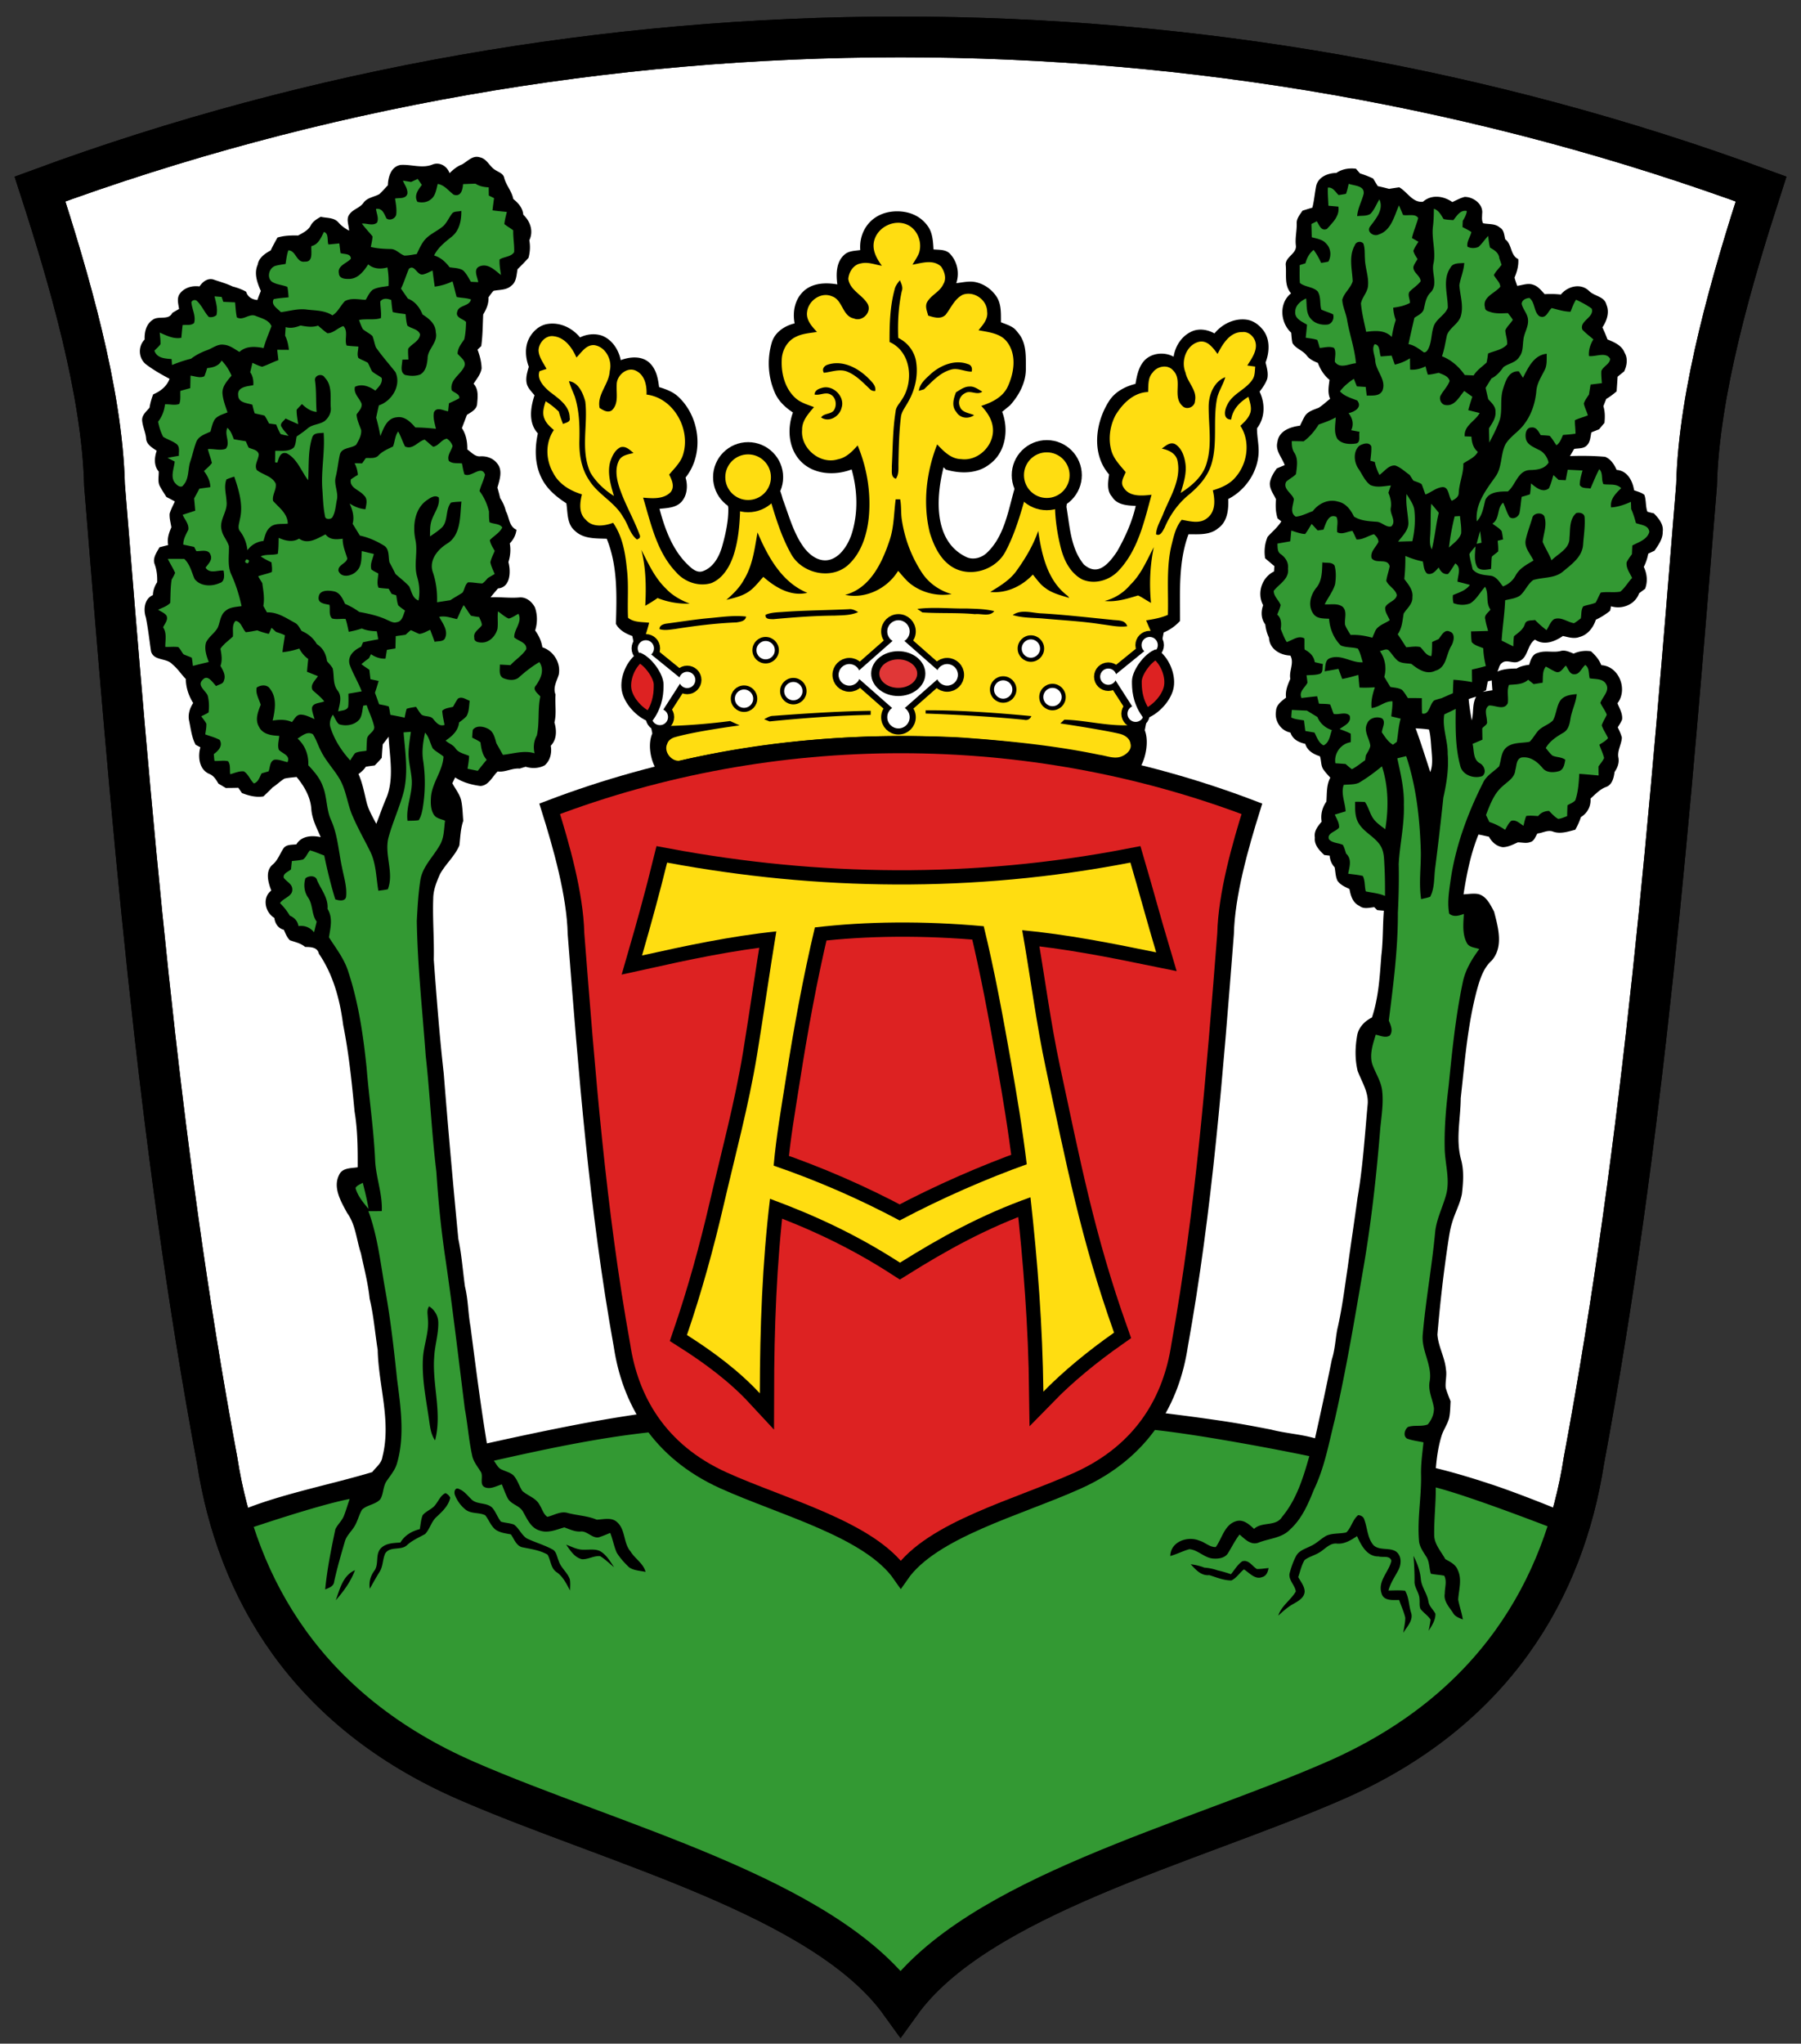 <svg viewBox="0 0 884 1003" xmlns="http://www.w3.org/2000/svg" xmlns:xlink="http://www.w3.org/1999/xlink"><rect x="0" y="0" width="884" height="1003" fill="#333333" stroke="none"/><path d="M435.8 308.2c1.44-4.2 8.43-4.87 10.27-.68 1.6 2.62-.87 5.12-1.91 7.41 5.04 4.68 10.19 9.22 15.42 13.69 1.8-1.37 3.52-3.51 6.06-3.15 4.12.56 5.97 6.38 2.63 9.06-2.33 2.53-6.03 1-8.3-.8-5.16 4.03-10.25 8.2-14.99 12.71.7 2.39 2.74 4.8 1.45 7.37-1.71 4.84-10.59 4.66-11.12-.86-.47-2.25 1.22-4.23 2.01-6.21-5.11-4.32-10.16-8.72-15.48-12.79-2.13 1.71-5.2 3.67-7.75 1.51-4.13-2.26-2.23-9.58 2.52-9.36 2.32-.43 3.67 1.75 5.21 3.02 5.51-4.37 10.79-9.06 15.68-14.12-.96-2.09-3.29-4.49-1.7-6.8" fill="#fff"/><g fill="#fff"><path id="b" d="M442 18.12c143.7 0 287.6 24.96 422.4 74.65-13.91 43.06-30.55 99.38-31.66 145.4-12.96 160.2-25.78 320.6-55.32 478.8-9.73 62.47-43.76 122.6-122.2 156.9-71.73 31.33-175.6 56.96-213.2 109.3-37.6-52.37-141.5-78-213.2-109.3-78.45-34.26-112.5-94.43-122.2-156.9-29.54-158.2-42.35-318.6-55.32-478.8-1.11-46.07-17.75-102.4-31.67-145.4 134.8-49.68 278.7-74.65 422.4-74.65" stroke="#000" stroke-width="20"/></g><path d="M234.2 76.98c-2.85-.15-5.12 2.48-7.52 3.78-2.36.86-4.24 2.53-6.03 4.22-1.16-3.42-4.83-5.63-8.34-4.24-5.03 2.07-10.47-.14-15.63.21-4.7.72-6.19 5.9-6.29 9.98-1.4 1.44-2.7 2.99-4.19 4.35-2.62 1.45-6.01 1.67-7.83 4.31-1.72 2.43-4.93 3.03-6.69 5.41-2.05 2.31-.39 5.5-.35 8.2-1.93-1.05-3.73-2.3-5.17-3.97-2.14-2.57-5.78-2.14-8.73-2.83-1.9 1.07-3.84 2.22-4.89 4.22-1.28 2.47-3.89 3.67-6.21 4.96-3.41-.08-6.83.02-10.13 1-1.15 2.08-2.33 4.14-3.31 6.31-2.82 1.54-5.86 3.59-6.41 7.03-1.92 4.29-.22 8.87 1.55 12.88-.6 1.47-1.18 2.95-1.72 4.45-2.57-.28-4.71-1.42-5.46-4.04-2.09-1.19-4.35-2.01-6.67-2.6-3.04-1.48-6.34-2.34-9.51-3.46-2.83-.79-5.28 1.22-6.74 3.43-3.67-.5-7.58.6-9.78 3.72-1.48 2.22-.59 4.93-.26 7.34-1.12.63-2.23 1.28-3.33 1.95-1.89 3.91-6.82 1.07-9.77 3.49-3.1 2.13-3.94 5.99-3.79 9.54-3.39 3.41-3.08 9.28.73 12.25 3.59 2.71 7.54 4.95 11.51 7.06-1.43 3.72-4.47 6.11-8.05 7.62-.83 2.11-1.45 4.28-1.79 6.52-1.46 1.8-3.64 3.47-3.65 6 .16 3.09 1.66 5.92 1.95 9 .11 3.04 2.98 4.65 5.22 6.14-1.17 3.38-1.47 7.3.98 10.21.09 2.5-.68 5.3.76 7.56.92 1.69 2 3.29 3 4.93 1.4.7 2.79 1.44 4.17 2.2-.9 1.96-1.94 3.87-2.57 5.95-.17 2.28.51 4.5.85 6.74-1.2 2.74-2.19 5.66-1.55 8.7-1.43.36-2.85.73-4.28 1.09-1.39 2.58-3.58 5.39-2.31 8.48 1 2.79 1.29 5.72 1.17 8.68-1.28 1.89-2.01 4.04-2.1 6.33-4.21 1.74-4.73 7.12-3.45 10.94 1.12 5.5 1.71 11.11 2.54 16.65 1.31 4.79 7.61 3.12 10.43 6.33 2.59 2.06 4.35 4.9 6.64 7.25.05 4.22 1.41 8.23 3.62 11.79-1.74 2.61-2.7 5.8-1.95 8.93.81 3.9 1.25 7.94 3.13 11.53.59.31 1.76.94 2.35 1.26-1.31 4.63-.62 10.94 4.37 13.06 2.18.85 3.37 2.85 4.49 4.77 1.2.7 2.41 1.42 3.6 2.15 2.06-.01 4.11-.03 6.17-.1.59.85 1.19 1.71 1.79 2.58 3.36 1.31 6.91 2.24 10.54 1.64 1.51-1.46 3.06-2.9 4.51-4.43 2.06-1.28 3.75-3.08 5.83-4.31 1.94-.44 3.94-.57 5.92-.79 3.72 4.45 6.8 9.72 7.23 15.63.3 4.98 2.69 9.41 4.62 13.9-4.33-.95-9.42-.68-11.94 3.52-2.14.3-4.82-.05-6.28 1.91-1.79 2.64-2.78 5.83-5.28 7.96-3.88 3.16-2.32 8.82-.76 12.82-4.56 3.46-3.12 10.67 1.49 13.41.36 2.75 1.84 5.15 4.67 5.83.8 1.81 1.51 3.75 2.97 5.16 2.57.92 5.35 1.42 7.47 3.28 2.75.03 6.04.05 6.77 3.33 7.06 10.31 10.33 22.61 11.9 34.88 2.81 14.05 4.27 28.33 5.61 42.59 1.52 9.02 1.56 18.2 1.54 27.33-3.23.53-7.63.17-9.16 3.81-3.14 6.23.99 13.09 3.96 18.6 4.23 5.8 4.56 13.18 6.77 19.8 1.57 7.4 3.52 14.75 4.28 22.29 2 8.26 2.62 16.77 3.96 25.14.37 17.5 6.78 35.09 2.31 52.52-.4 3.15-3.2 5.05-4.98 7.44-20.14 6.07-43.84 10.56-63.17 18.36v29l322.6 190.2 322.6-190.2v-29c-9.75-3.97-23.11-9.18-33.11-12.46-8.87-2.92-17.8-5.65-26.87-7.84.44-5.31 1.2-10.62 2.76-15.73.95-3.12 3-5.8 3.78-8.98.54-2.67.52-5.4.69-8.1-.85-2.19-1.76-4.36-2.39-6.61-.31-3.04.66-6.07.1-9.09-.52-5.89-3.77-11.18-4.17-17.07 1.3-15.41 3.06-30.77 5.38-46.06.46-2.94.9-5.91 1.8-8.75 1.36-4.81 3.91-9.23 4.84-14.16.63-5.48 1.06-11.12-.31-16.53-2.89-9.96-.32-20.34-.27-30.47 2-17.97 3.35-36.16 8.1-53.68 1.45-5.02 3.07-10.26 7.09-13.86 5.93-6.76 3.17-16.28 1.18-24.04-1.82-3.36-3.64-7.46-7.64-8.6-2.44-.48-4.92.01-7.36.12 1.54-9.97 3.53-19.96 7.34-29.35 1.73.26 3.42.73 5.15 1.07 1.37 2.62 3.82 4.81 6.86 5.13 2.61-.07 4.92-1.28 7.23-2.34 2.01-.08 4.11.61 6.08-.13 2.05-.43 2.6-2.71 3.62-4.25 2.58-.23 5.14-1.95 7.72-.89 3.62 1.26 7.33-.05 10.86-.95 1.1-1.98 2.07-4.04 2.75-6.2 3.22-1.95 4.99-5.32 4.72-9.09 2.39-2.1 4.54-4.56 7.62-5.69 3.08-1.1 3.79-4.54 4.2-7.4 1.43-2.01 2.32-4.39 1.9-6.89-.73-3.49 1.51-6.55 1.67-9.96-.44-1.77-1.25-3.4-2.01-5.03.75-1.24 1.58-2.45 2.11-3.8.37-2.89-1.25-5.45-2.26-8.02 5.19-6.66.86-18.18-7.93-18.69-1.04-2.72-2.94-4.91-5.09-6.81-2.92-.47-5.8-.08-8.49 1.14-2.05-.79-4.19-1.93-6.44-1.27-3.68.92-7.54-.47-11.15.93-2.71.58-3.54 3.57-4.27 5.84-2.15.23-4.25.72-6.13 1.8-3.22.05-6.49.19-9.47 1.53.78-1.34.86-3.26 2.23-4.2 2.35-2.1 5.6.6 8.22-.78 4.78-1.77 4.04-8.01 8.02-10.72 4.49 3.05 9.71.98 13.73-1.78 2.66.6 5.48 1.54 8.17.48 4.02-1.04 6.78-4.67 7.99-8.47 2.52-1.15 4.85-2.66 7.01-4.39l.44-2.2c5.46 1.66 11.8-.79 13.78-6.37.95-.74 1.94-1.47 2.93-2.19 1.37-3.57 1-7.35-.63-10.76 1.05-2.05 1.76-4.25 2.2-6.51 1.01-.48 2.03-.96 3.06-1.43 1.9-2.82 4.11-5.76 4.03-9.35.51-3.63-2.01-6.6-4.36-9.01-1.07-.22-2.13-.49-3.16-.8-.99-2.66-.51-5.63-1.5-8.29-1.46-1.16-3.34-1.57-5.03-2.23-.71-4.64-3.33-9.64-8.58-9.99-1.12-2.64-2.92-5.37-5.66-6.43-5.74-.51-11.49-.54-17.24-.36.68-1.18 1.37-2.35 2.07-3.51 2.14-.39 4.81-.02 6.37-1.88 1.59-1.66 1.59-4.14 2.07-6.25 1.27-.5 2.56-1 3.83-1.53a94.43 94.43 0 0 1 2.6-3.09c.27-2.75.32-5.55-.53-8.21.46-1.18.93-2.36 1.39-3.55 1.82-1.08 3.51-2.35 5.11-3.74.17-2.39.34-4.78.48-7.18 1.05-.88 2.13-1.75 3.23-2.61 1.31-2.87 1.92-6.25.23-9.12-1.35-3.63-5.11-5.23-8.43-6.57-.73-2.01-1.58-3.97-2.48-5.91 2.16-3.27 3.59-7.36 1.95-11.18-.98-4.1-5.96-4.08-8.53-6.73-4.07-3.97-10.52-2.29-13.83 1.79-2.64-.29-5.28-.35-7.91-.18-1.66-1.73-3.19-3.84-5.57-4.59-2.61-1.03-5.34.18-7.95.5-.44-1.36-.96-2.68-1.29-4.06 1.22-2.87 2.06-5.89 1.83-9.05-4.07-2-2.95-7.21-6.4-9.72-.54-2.04-.53-4.67-2.67-5.78-2.25-2.06-5.45-1.52-8.19-2.1-.79-1.43-.48-3.07-.48-4.62.67-4.7-4.23-8.33-8.55-8.32-2.14.53-4.1 1.61-6.08 2.54-4.24-3.05-10.28-3.86-14.4-.17-5.13.57-7.67-4.83-11.65-7.08-1.68.24-3.34.48-4.99.76-1.86-.49-3.7-.95-5.56-1.34-.76-1.24-1.52-2.47-2.24-3.71-2.09-1.01-4.27-1.84-6.48-2.53-.67-.77-1.33-1.53-1.98-2.3-3.37-.42-6.81.12-9.64 2.07-4.06.05-8.73 1.88-9.85 6.19-.74 3.59-1 7.27-1.9 10.84-1.63.47-3.24.97-4.85 1.49-1.31 1.98-3.08 3.95-2.84 6.52.05 3.56-.87 7.08-.41 10.65.42 3.94-5.11 5.45-5 9.33.51 4.74-.88 10.17 2.64 14.07-6.05 4.73-5.36 14.36.06 19.31.19 1.71.21 3.45.64 5.13 1.63 2.71 5.02 3.54 6.92 6.01 1.35 1.86 3.46 2.85 5.54 3.69 1.17 3.2 3.05 6.15 5.7 8.32-.37 3.09-1.04 6.31.31 9.28-1.86 1.45-3.58 3.12-5.57 4.39-2.36.96-5.04 1.67-6.64 3.81-.99 1.6-1.73 3.33-2.57 5.01-4.71.58-10.37 2.52-11.07 7.95-1.19 4.35 2.23 7.62 3.56 11.39-1.31.55-2.59 1.1-3.89 1.64-1.55 2.12-2.98 4.42-3.4 7.07-.21 3.04 1.82 5.49 3.02 8.11-.29 3.15-.2 6.32.77 9.36.46.37 1.37 1.09 1.83 1.45-1.78 2.93-4.48 5.04-6.71 7.56-1.45 3.32-1.8 6.99-1.23 10.56 1.5 1.27 2.99 2.57 4.53 3.82-.06.87-.11 1.74-.16 2.63-6.01 2.93-8.53 10.65-5.35 16.57-1.14 3.17-1.05 6.67 1.05 9.43.25 2.25.83 4.46 1.82 6.51.22 5.53 5.44 8.6 10.48 8.77 2.05 3.65-.77 7.53-.01 11.43-1.28 2.95-2.55 5.9-2.09 9.21-2.21 1.71-4.84 3.53-4.93 6.63-.82 4.78 2.29 9.59 7.09 10.54 1.09 3.35 4.05 4.79 7.26 5.53 1.04 3.4 4.01 5.06 7.18 6.08.74 2.03.42 4.39 1.59 6.3 1.02 1.52 2.29 2.85 3.52 4.21-1.94 3.64-1.61 7.77-1.92 11.75-2.04 2.92-2.9 6.31-2.32 9.86-1.88 2.19-3.89 4.71-3.33 7.81-.43 3.59 2.23 6.28 4.61 8.54.66.08 1.98.23 2.64.31.19 2.14.95 4.15 2.46 5.72.4 2.18.4 4.49 1.35 6.53 1.36 2.09 3.77 3.08 5.93 4.14.55 3.17 1.58 6.74 4.77 8.2 2.14 1.82 4.9.96 7.4.7.35.36 1.07 1.08 1.43 1.44.81.08 2.45.23 3.27.3-.59 7.33-.33 14.7-1.23 22.01-.77 10.2-1.35 20.62-4.61 30.4-3.47 1.71-6.48 4.73-7.22 8.64-1.06 5.76-1.19 11.82.19 17.55 2 5.38 5.51 10.49 4.92 16.51-1.43 15.36-2.35 30.8-5 46.03-1.53 11.37-3.27 22.71-4.82 34.07-1.51 10.16-2.76 20.38-5.12 30.39-.9 4.88-1.1 9.9-2.64 14.66-2.6 12.92-5.37 25.81-8.27 38.67-7.08-2.05-14.49-2.43-21.62-4.29-8.13-1.58-16.28-3.11-24.47-4.31-101.1-14.85-213.8-17.84-316.4 1.91-14.71 2.83-29.35 5.95-43.97 9.2-3.15-19.05-5.56-38.22-8.05-57.37-1.21-6.51-1.11-13.19-2.72-19.62-1.07-7.79-1.61-15.66-3.25-23.37-2.6-27-5.01-54.02-7.15-81.06-2.09-18.61-3.52-37.28-4.9-55.95.24-10.04-.64-20.06-.27-30.09.03-4.18 1.64-8.11 3.29-11.88 2.72-5 7.31-8.85 9.54-14.15.49-4.04.55-8.16 1.91-12.05-.29-3.26-.32-6.57-.97-9.79-.67-3.24-2.91-5.8-4.38-8.68.34-.71 1.03-2.14 1.37-2.85 3.66 2.45 8.05 3.62 12.38 4.2 4.08-.18 5.85-4.63 8.49-7.12 3.72.49 7.07-1.75 10.79-1.41.98-.31 1.96-.61 2.95-.9 3.04.96 6.53.83 9.35-.71 2.74-2.4 3.58-6.13 2.97-9.62 2.99-3.03 2.96-7.57 1.79-11.4 1.15-4.5.17-9.15.55-13.72-1.41-3.43.64-6.58 1.59-9.8 1.08-5.72-2.52-11.58-8.05-13.38-.47-3.03-1.74-5.81-3.55-8.26 1.18-3.7 1.18-7.72-.13-11.38-1.5-2.8-4.31-5.15-7.67-4.82-4.7.4-9.37-.3-14.07-.08 1.16-1.49 2.42-2.9 3.62-4.35 6.2-.48 6.36-8.32 5.14-12.93.93-2.98 1.22-6.09.66-9.18 1.79-1.85 3-4.11 3.28-6.7-3.79-1.71-3.43-5.99-5.2-9.1-.53-2.3-1.51-4.46-2.81-6.43-.39-1.73-.85-3.44-1.35-5.13 1.05-3.7 2.7-8.3.04-11.69-1.94-2.7-5.25-3.89-8.49-3.66-2.61.19-4.34-2.07-6.32-3.38.07-3.67-.58-7.4-2.66-10.49.84-2.16 1.66-4.33 2.48-6.5 1.98-1.28 4.54-2.46 4.98-5.06.27-3.44.92-7.46-1.73-10.19 1.52-2.38 3.52-4.67 3.95-7.55-.06-3.16-.89-6.27-2-9.22l1.83-1.75c.72-5.13.71-10.33.95-15.49 1.54-2.57 2.78-5.32 2.59-8.4.8-1.08 1.53-2.23 2.47-3.21 2.97-.6 6.4-.29 8.77-2.54 2.54-1.84 2.48-5.31 3.04-8.09 1.86-1.78 3.64-3.63 5.36-5.54.78-2.82.95-5.76.41-8.65 2.17-4.43.48-9.31-2.97-12.54-.25-3.31-2.44-5.74-4.9-7.72-.71-3.84-3.58-6.75-4.49-10.52-.48-2-2.66-2.61-4.18-3.61-2.96-1.62-4.16-5.62-7.72-6.3a4.47 4.47 0 0 0-1.26-.25zm337 233.4c3.08-1.23 5.75-3.19 8-5.62.04-14.23-.88-28.99 4.17-42.56 4.93-.01 10.47.51 14.52-2.92 4.6-3.18 5.19-9.24 4.98-14.37 8.31-4.26 14.35-12.94 14.89-22.39.24-4.15-.82-8.23-.77-12.33 4-5.15 4.04-12.22 1.27-17.95 1.46-1.97 2.95-3.97 3.74-6.32.63-2.7-.17-5.42-.81-8.03 2-5.16 2.25-11.58-1.26-15.96-2-2.51-4.77-4.66-8.26-5.07-6.03-.71-11.89 2.27-15.57 6.79-3.32-1.89-7.4-2.53-10.82-1.11-5.02 2.08-8.39 7.03-9.23 12.53-4.71-2.6-11.36-1.86-14.83 2.45-2.48 3.08-3.22 7.09-3.89 10.88-5.05 1.28-9.99 3.85-12.9 8.34-6.85 10.58-8.85 26.07-.05 36.12-.48 3.65-1.28 8 1.49 10.98 2.39 4.01 7.44 4.26 11.59 4.45-1.8 7.88-5.16 15.34-9.15 22.34-5.29 7.94-10.25 11.66-16.31 6.42-6.51-7.95-6.9-18.59-8.54-28.28 3.37-24.71-18.18-33.6-25.81-7.8-2.96 10.65-5 22.64-13.33 30.41-2.55 2.38-6.65 3.63-10.1 1.97-16.32-7.85-14.73-29.66-11.07-44.05.27.28.8.86 1.07 1.15 7.07 2.11 15.48 2.19 21.51-2.62 7.92-5.7 9.51-16.99 6.17-25.71 1.27-1.06 2.54-2.12 3.84-3.16 4.43-4.92 7.82-11.17 7.78-17.95-.03-5.85.4-12.36-3.45-17.2-.85-1.07-1.67-2.22-2.79-2.97-1.82-1.22-3.96-1.86-5.98-2.68-.03-4.25.26-8.88-2.17-12.57-2.38-3.62-6.22-6.32-10.49-7.16-3.08-.6-6.21.21-9.27.55 1.71-4.99.5-10.67-3.13-14.47-2.07-2.16-5.3-1.83-8.05-2.1-.2-3.86-.45-8.01-2.62-11.17-3.9-5.67-9.9-7.61-15.62-7.52-11.72.2-18.46 9.13-17.7 19.01-2.6.4-5.46.31-7.63 2.13-4.29 3.6-4.27 9.7-3.63 14.71-5.53-.93-11.96-.82-16.43 3.23-4.48 4.06-5.62 10.29-4.53 15.92-5.01 1.21-9.72 4.36-11.21 9.38-2.41 8.14-1.89 17.24 1.69 25.05 1.81 3.95 5.13 6.93 8.69 9.3-2.84 7.75-2.31 17.28 3.53 23.62 6.37 6.92 16.97 7.5 25.28 4.32 2.84 10.05 3.25 20.94.21 31.04-2.3 7.64-8.26 15.36-15.75 13.22-3.5-1-6.41-3.77-8.52-6.85-4.72-6.92-6.83-15.1-9.75-22.83-6.84-26.81-30.99-20.53-26.73 4.25.14 6.32-1.26 12.6-2.94 18.67-1.41 5.09-4.27 10.6-9.59 12.45-2.9 1.01-5.46-1.37-7.35-3.19-7.51-7.23-11.28-17.58-13.88-27.43 3.87-.39 8.39-.48 11.05-3.75 2.58-3.17 2.9-7.73 1.73-11.58 9.26-11.57 7.15-29.68-3.55-39.67-2.65-2.47-6.07-3.71-9.44-4.74-.51-4.06-1.26-8.28-4.23-11.44-3.83-4.07-9.91-3.53-14.6-1.78-.99-5.05-4.15-9.97-9.05-11.96-3.54-1.27-7.57-.85-10.93.8-3.85-4.68-9.85-7.6-16.04-6.58-4.06.67-7.25 3.7-9 7.13-2.16 4.25-1.78 9.43-.1 13.85-.73 2.59-1.6 5.27-1.06 8.01.48 2.46 2.42 4.13 3.86 6.02-2.01 6.1-3.09 13.53 1.65 18.69-1.72 7.76-1.58 16.24 2.58 23.36 2.76 4.72 6.96 8.05 11.4 10.95.73 4.6.22 10.17 4.19 13.47 4.15 4.04 10.27 3.73 15.63 3.92 5.4 13.24 4.92 27.75 4.51 41.75 1.61 3.13 4.87 4.84 8.05 5.99l9.82 47.81c-2.25 5.18-.92 12.12 1.23 16.34h238.4c2.73-4.74 4.12-12.77 2.08-17.9m170.3-24.49c.08 1.62.19 3.25.34 4.87-1.6.23-3.17.49-4.74.78.4-.2 1.22-.6 1.63-.81.27-1.45.55-2.91.85-4.36zm-7.66 8c-1.99 3.64-1.13 7.79-2.13 11.65-.64-3.46-1.22-6.95-1.53-10.45 1.18-.48 2.42-.82 3.66-1.2zm-29.69 15.53c2.18.15 4.39.24 6.57.61.84 3.24.91 6.6 1.21 9.91.27 3.65.75 7.46-.59 10.97-2.33-7.18-4.61-14.39-7.19-21.49zm-504.1 4.12c.5 9.82 2.71 20.04-.89 29.54-1.92 4.33-3.42 8.82-5.16 13.22-1.78-3.38-3.75-6.71-4.73-10.44-1.16-4.72-2.01-9.56-4.02-14.02 1.44-.95 2.67-2.15 3.63-3.58 1.45-.23 2.9-.44 4.36-.62a75.56 75.56 0 0 0 3.45-3.72c.11-2.22.3-4.43.48-6.64 1-1.22 1.94-2.48 2.88-3.74z"/><path d="M210 647c-.04-1.98-.65-4.14.64-5.86 2.68 1.71 4.44 4.65 4.49 7.87.14 5.7-1.71 11.23-2 16.91-1.05 13.68 3.98 27.46.42 41-1.88-2.63-2.35-5.88-2.8-8.99-1.41-10.27-3.7-20.54-3.17-30.96.27-6.73 3.19-13.18 2.42-19.97zm13.4 87c-.81-1.72-.08-4.47 2.26-3.05 2.25.93 3.73 2.97 5.46 4.6 2.68 3.15 7.76 1.55 10.58 4.52 1.72 2.03 2.53 4.66 4.19 6.74 2.12.66 4.42.63 6.48 1.49 2.46 1.87 3.6 5.05 6.21 6.74 4.15 1.99 8.65 3.22 12.7 5.45 1.94 1.1 2.06 3.62 2.93 5.47 1.01 3.48 4.27 5.68 5.47 9.06.35 1.83.14 3.72.12 5.59-1.77-3.34-3.45-6.88-6.67-9.07-2.88-1.96-2.74-5.81-4.38-8.56-3.66-2.13-7.93-2.7-12-3.53-3.26-.47-4.33-4.07-6-6.4-2.62-.52-5.45-.78-7.65-2.43-2.24-1.86-3.15-4.76-4.95-6.97-2.99-1.46-6.76-.59-9.52-2.67-2.31-1.82-4.15-4.26-5.23-6.98zm-9.6 4.4c1.53-1.93 2.5-4.51 4.86-5.61 1.03.47 1.81 1.22 2.34 2.24-.84 4.05-4.01 6.89-6.89 9.59-2.47 2.29-3.13 5.9-5.46 8.26-2.99 1.71-6.22 3.02-8.8 5.39-2.95 2.9-8.37.39-10.77 4.15-1.32 2.94-1.02 6.44-2.87 9.18-1.66 2.65-3.15 5.39-4.68 8.12-.55-3.18.3-6.22 2.18-8.78 2.39-3.19.43-7.79 3.02-10.83 2.43-2.79 6.39-2.82 9.79-3.05 2.1-3.53 5.61-5.62 9.53-6.57.39-2.27.56-4.6 1.36-6.77 1.71-2.22 4.78-2.98 6.39-5.32zm447 13.7c2.53-2.41 3.1-6.28 5.84-8.49 1.33.05 2.72.83 3.02 2.23 1.57 4.16 1.5 9.13 4.59 12.6 2.97 2.66 7.63.95 10.89 2.97 2.96 2.12 2.76 6.33 1.2 9.25-1.73 3.25-3.88 6.32-4.83 9.95 2.71-.03 5.44-.22 8.16.1 1.88 3.15 1.82 7.02 2.85 10.49 1.48 3.9-1.92 7.08-3.74 10.18.37-2.48.99-4.93.99-7.43-.7-3-2.04-5.79-3.01-8.69-3.05-.01-7.56.57-8.62-3.2-2.04-6.1 3.6-10.56 4.81-16.06-.73-2.74-4.22-1.54-6.28-2.12-5.68.12-8.6-5.51-10.57-9.98-2.95 1.95-6.13 3.99-9.83 3.68-3.32-.4-5.56 2.31-8.07 3.97-2.43 1.7-5.48 2.29-7.85 4.09-1.55 2.57-2.14 5.57-3.12 8.37 1.2 2.24 3.05 4.39 3.15 7.04-.13 3.13-3.16 4.75-5.54 6.12-2.79 1.49-5.09 3.68-7.43 5.76 1.59-4.85 6.16-7.61 8.63-11.86-.45-3.32-4.11-5.91-2.9-9.46.78-2.81 1.75-5.6 3.16-8.16 1.53-2.63 4.69-3.42 7.22-4.76 2.78-1.24 4.88-3.55 7.54-5 3.06-1.34 6.52-.86 9.74-1.59zm-382.9 6c2.85 1.02 5.66 2.63 8.79 2.46 2.58.08 5.35-.45 7.78.67 3.16 1.77 4.99 5.04 6.96 7.94-2.3-1.81-4.36-3.94-6.88-5.44-3.05-.28-5.86 1.68-8.92 1.5-3.66-.85-5.72-4.29-7.73-7.13zm415.9 5.5c1.82 3.56 3.24 7.36 3.6 11.38.34 3.95 3.11 7.09 3.73 10.98.31 2.42 2.38 3.97 3.43 6.05.1 3.13-1.74 5.81-3.32 8.35.33-1.82.76-3.63.95-5.46-1.31-2.06-3.5-3.35-4.96-5.28-.68-1.5-.29-3.24-.49-4.8-.03-3.14-2.62-5.65-2.43-8.82.03-4.15-.18-8.28-.51-12.4zm-89.6 9c1.79-2.15 3.22-4.72 5.56-6.34 3.11-.96 4.86 2.38 7.15 3.78 1.93.05 3.84-.3 5.77-.46-.35 1.81-1.02 3.84-3.04 4.38-3.61 1.5-6.33-2.04-9.07-3.74-2.16 1.68-3.62 4.3-6.17 5.44-3.76.01-7.3-1.52-10.83-2.61-4.03.42-6.66-2.7-9.12-5.34 2.28.29 4.54.81 6.69 1.65 2.23.16 4.43.62 6.56 1.36 2.19.5 4.37 1.12 6.5 1.88zm-439.4 12.8c1.99-5.47 3.52-12.23 9.43-14.78-2 5.53-5.59 10.39-9.43 14.78zm37-696.1c1.07-.5 2.15-1 3.23-1.5.68.98 1.35 1.96 2.03 2.95-1.8 2.39-3.99 5.21-2.17 8.3 2.24.59 4.78.3 6.6-1.23 2.37-1.76 2.64-4.93 3.37-7.55 3.38.56 5.29 3.4 7.84 5.29 3.6 1.19 4.4-2.5 4.59-5.2 2.04-.08 4.07-.16 6.11-.21 1.93 1.3 4.2 1.67 6.48 1.8.02 1.34.03 2.67.05 4.01.86.43 1.72.86 2.58 1.28-.28 2-.54 4-.77 6 2.34.31 4.68.55 7.03.77-.45 1.98-1.02 3.94-1.21 5.97 1.38 1.12 2.96 1.97 4.36 3.08-.12 3.56.61 7.13.45 10.67-1.49 2.38-4.92 2.18-7.16 3.61-.15 2.57.33 5.11.69 7.64-3-2.32-6.28-5.9-10.49-4.26-3.31 1.39-1.03 5.26-.67 7.76l-3.6-.18c-1.21-1.97-2.2-4.17-3.98-5.69-1.96-1.12-4.31-1.08-6.48-1.43-1.95-2.61-4.4-4.85-7.6-5.8 1.92-3.95 5.4-6.61 8.73-9.28 3.76-3.05 4.7-8.04 4.62-12.63-1.49.54-3.68-.02-4.67 1.5-1.44 1.93-2.37 4.23-4.12 5.91-2.72 2.37-6.2 3.74-8.72 6.35-1.99 2.13-3.12 4.86-4.38 7.45-2.01.29-4 .75-6.04.76-2.35-.79-4.06-3.21-6.69-3.23-3.3-.05-6.6-.23-9.81-1 .34-1.71.74-3.42.87-5.16-1.69-2.15-3.64-4.07-5.23-6.31 2.4-.23 5.36 1.3 7.4-.47 1.04-2.15-.27-4.55-.49-6.75 3.26-.47 3.96 2.47 5.18 4.72 1.73 1.27 4.63-.07 4.78-2.25.26-2.53-.23-5.05-.61-7.54 2.08-.43 5.31.3 6.06-2.38.27-2.33-1.37-4.35-2.2-6.42 1.34.21 2.69.43 4.04.65zm460.2.91c2.66 1 7.82.81 7.35 4.86-.91 3.71-2.92 7.12-3.19 11.01 2.12-.33 4.56.11 6.45-1.1 2.03-1.98 2.96-4.78 4.45-7.13 2.28 5.11-1.79 9.55-4.6 13.37-1.84 2.63 1.89 5.07 4.23 3.87 6.21-1.98 7.65-9.06 9.99-14.3.67 1.56 1.33 3.14 1.99 4.71 2.36.52 6.08-.82 7.43 1.51-.85 3.32-2.33 6.45-3.05 9.81l3.17 1.84c-.89 1.43-1.88 2.81-2.47 4.4.26 1.54 1.31 2.78 2.04 4.13-.74 1.23-1.66 2.39-2.04 3.8-.23 2.88 3.54 4.3 3.53 7.08-1.36 1.86-3.36 3.07-4.99 4.66-1.82 1.48-.13 4.02-.23 5.93-2.55 1.37-5.38 1.99-8.22 2.34.12 2.07.53 4.11 1.26 6.06-.91 2.71-1.5 5.51-1.96 8.33-3.35-3.52-8.18-3.09-12.57-2.53-.97-4.62-2.15-9.23-2.56-13.94.56-3.13 3.33-5.52 3.48-8.8.38-4.43-1.43-8.65-1.52-13.05-.21-2.51.1-5.14-.77-7.55-1.25-1.41-3.69-.93-4.22.88-3.07 5.46-1.3 11.77-1.02 17.62-1.01 3.39-4.19 5.65-5.13 9.06.15 3.47 1.87 6.63 2.39 10.05 1.23 7.09 3.71 13.94 4.34 21.14-3.47.26-7.81 2.92-10.36-.69-.08-2.22.81-4.79-.38-6.81-2.24-.99-4.73-.17-7.04 0-.39-1.32-.71-2.66-1.21-3.94-1.84-.62-3.79-.78-5.68-1.09.24-2.12.45-4.24.65-6.37-2.4-1.52-6.04-2.86-5.81-6.3.03-3.24 2.7-5.35 5.37-6.61.43 3.3-.16 7.16 2.2 9.87 1.96 2.48 5.37 3.32 8.4 2.95 2.21-.48 3.27-2.92 2.65-4.99-1.87-.95-3.93-1.45-5.81-2.37-.82-2.91-.07-6.31-1.79-8.92-2.35-2.35-6.17-2.04-8.71-4.13-.25-2.91-.09-5.83-.11-8.75.93-.3 1.87-.6 2.83-.9.69-2.54 1.87-4.91 4.01-6.56 1.5 1.96 2.68 4.13 3.7 6.37 1.18-.18 2.37-.36 3.54-.64 1.57-2.75 1.25-6.5-1.01-8.78-1.76-2.13-4.65-2.49-7.14-3.17-.05-2.17-.11-4.33-.17-6.5l2.65-1.34c1.17 1.84 2.15 5.01 4.98 3.75 2.78-3.1 6.31-6.33 5.61-10.94-1.64-.15-3.27-.29-4.9-.44-.1-2.96-.4-5.93-.27-8.9 2.49-.32 3.72 2.19 5.26 3.65 1.21-.15 2.43-.35 3.64-.6.62-1.58.93-3.27 1.34-4.91zm41.8 12.23c2.43.8 3.52 3.04 4.76 5.06 1.56.4 3.2.4 4.82.54 1.69-2.09 3.38-5.15 6.6-4.48-.21 1.78-1.08 3.33-1.99 4.82-.06 1.02-.1 2.05-.13 3.07 1.47.76 2.96 1.49 4.35 2.41-.5 2.42-2.41 4.71-1.91 7.22 1.59.88 3.77.83 5.41.1 1.76-1.61 3.09-3.62 4.7-5.39.34 1.91.43 3.87.97 5.74 2.16 1.25 4.34 2.52 4.56 5.32.39 1.02.75 2.05 1.08 3.1-1.21 1.72-2.81 3.16-3.77 5.05.95 1.94 3.03 3.45 3.16 5.72-2.64 3.27-8.97 4.99-7.5 10.22-.01 1.52 1.54 1.8 2.68 2.2 2.76.92 5.71.62 8.57.54.82 1.07 1.69 2.12 2.39 3.29-1.12 1.79-2.79 3.2-3.69 5.12.1 2.33 1.1 4.59.9 6.93-2.34 2.69-6.2 3.14-9.34 4.47-.22 1.5-.4 3-.76 4.47-2.19 2.03-4.76 3.7-6.35 6.31-1.46-.07-2.91-.14-4.35-.22-2.8-4.03-6.58-7.42-11.19-9.2 1.22-3.37 1.68-6.92 2.47-10.39 1.33-3.67 5.54-5.42 6.75-9.19 1.52-5.04-.3-10.19-.69-15.25.59-3.69 2.22-7.17 2.4-10.96-2.39.26-5.48-.21-6.79 2.34-4 5.88-1.24 13.16-1.27 19.66-1.38 3.63-5.61 5.35-6.92 9.07-1.2 3.42-.94 7.2-2.41 10.53-.48 1.04-1.07 2.28-2.39 2.3-2.35-1.69-4.66-3.53-7.59-4.07.94-4.31 1.91-8.62 2.91-12.92 1.76-1.26 4.27-2.2 4.71-4.6.61-2.8 1.07-5.73 3.24-7.82 3.92-4.12.16-9.72 1.49-14.55 1.14-6.04-1.14-12.07-.3-18.1.34-2.81.39-5.64.42-8.46zM159 113.84c2.48.72 1.48 4.18 2.2 6.15 1.78-.17 3.56-.35 5.34-.54.2 1.58.39 3.17.6 4.76 1.83.67 5.07.07 5.08 2.79-2.04 2.29-6.69 3.32-5.86 7.18.1 2.71 3.34 2.79 5.34 2.7 4.22-.25 6.93-3.9 9.04-7.14 2.71 2.33 6.13 2.41 9.43 1.52.51 2.99.69 6.04.54 9.08-2.62.5-5.45.55-7.82 1.91-1.55 1.29-2.36 3.22-3.4 4.9-3.35-.11-7.04-1.07-10.15.61-2.23 2.19-3.4 5.34-6.18 7.02-3.71-2.48-8.24-2.34-12.49-2.84-4.32-.62-8.56.73-12.81 1.27-1.6-1.81-5.04-3.53-3.51-6.39 2.4-.54 4.87-.64 7.31-.91-.16-1.71-.23-3.44-.61-5.11-2.48-1.01-5.32-1.07-7.59-2.53-2.61-2.1-1.42-6.62 1.53-7.73 1.69-.51 3.45-.7 5.19-1 .35-2.25.59-4.53 1.36-6.68 3.84.1 3.89 6.24 8.13 5.54 4.24.24 2.91-4.92 3.17-7.61 3.5-.81 4.69-4.12 6.16-6.95zm41.7 18.1c2.83-2.45 3.98 3.43 6.96 2.74 1.65-.35 3.12-1.23 4.65-1.91.35 2.63.67 5.27 1.07 7.91 3.03-.4 5.97-1.26 8.72-2.58.81 2.52 1.28 5.13 2.04 7.66 2.33.49 4.78.41 7.04 1.21-.78 3.5-6.04 2.63-6.75 6.02-.99 2.92 2.76 3.42 4.33 5.02-.06 2.84-.24 5.75-.88 8.52-1.45 2.2-3.26 4.28-3.28 7.09 1.49 1.8 4.54 3.66 3.24 6.39-1.93 4.02-7.19 6.37-6.13 11.55 1.21 1.24 4.06 1.8 3.72 3.89-1.62.95-3.36 1.69-5.06 2.48-.15 1.31-.29 2.61-.42 3.92-2.32-.25-5.59-2.42-6.95.51-.58 2.72.43 5.46.97 8.1-3.35-.39-6.72-.63-10.1-.66-2.33-2.69-5.32-5.72-9.24-4.98-4.72.45-6.44 5.47-7.92 9.22a89.68 89.68 0 0 0-2.08-9.04c.42-2.02.86-4.03 1.32-6.03 6.42-2.15 11.15-9.8 8.16-16.33-3.19-4.03-6.62-7.89-9.57-12.11-.73-1.82-.99-3.78-1.72-5.59-1.4-1.34-3.22-2.11-4.68-3.37-.84-1.41-1.34-2.99-1.93-4.52 3.54-.74 7.33.19 10.75-.93.29-2.72-.26-5.43-.31-8.14 1.32-1.87 3.56-1.46 5.39-.74.19 1.97.34 3.96.74 5.91 2.05.56 4.18.71 6.28 1.04.23 1.88.33 3.79.88 5.61 1.97 1.56 5.3 1.63 6.23 4.27-.2 3.36-4.02 4.59-5.81 7.05-.17 1.77.02 3.55.1 5.33l-2.97.08c-.03 2.43-1.41 6.01 1.3 7.47 2.45.58 5.2.71 7.58-.25 2.62-1.6 3.23-4.85 3.5-7.67-.07-4.82 5.26-7.98 4.03-13.01-.05-4.08-3.34-6.74-6.49-8.71-1.39-3.44-3.69-6.45-7.23-7.83-1.12-1.63-2.24-3.27-3.37-4.89 1.57-3.12 2.5-6.51 3.89-9.7zm-95.4 13.5 3.48.28c.22.61.64 1.82.85 2.43l5.76.24c.24 2.46.36 4.94.86 7.37 3.12 1.82 6.14-2.16 9.28-.7 2.79 1.14 6.46 1.93 7.73 5.03-1.33 3.55-2.87 7.04-3.86 10.72-4.1-.77-8.57-1.15-11.88 1.92-2.42-1.44-4.78-3.33-7.69-3.54-3.02-.47-5.46 1.7-8.14 2.65-2.83 1.02-5.53 2.37-7.92 4.22-3.19.76-6.29 1.85-9.34 3.08l-.2-2.9c-3.3-.29-7.23-.42-8.44-4.15 1.01-1.02 2.11-1.98 2.97-3.13.09-1.93-.21-3.84-.36-5.75 3.35 1.51 6.81 3.28 10.61 2.59.19-2.08.39-4.17.61-6.24 1.86-.26 4.1.34 5.64-1.02 1.03-3.48-1.09-6.84-1.32-10.3.6-.92 1.41-1.18 2.42-.8 2.63 2.23 3.82 5.64 6.16 8.14 1.4.25 2.65-.05 3.73-.91.75-3.1-.25-6.23-.95-9.23zm641.6 3.7c.07-1.94 2.12-2.78 3.79-2.92 2.88 2.22 2.08 6.93 4.94 8.99 3.33 1.45 4.07-2.35 6.01-4.02 3.04.77 6.05 1.75 9.23 1.81.8-2.01 1.53-4.08 2.72-5.91 2.66 1.25 5.31 2.62 7.69 4.37 1.48 4.3-6.3 6.08-4.56 10.35 1.61 1.77 3.58 3.17 5.37 4.76-1.51 2.48-2.43 5.25-2.16 8.18 3.29.45 8.38-2.28 10.38 1.35-.07 2.54-3.35 3.64-4.3 5.95-.14 2 .11 4 .25 6-1.85.23-3.69.46-5.53.68-.28 1.63-.54 3.26-.79 4.89-.93 1.44-2.06 2.81-2.54 4.49.45 1.97 1.4 3.78 1.99 5.72-2.08.92-4.33 1.4-6.36 2.4-.06 2.21.3 4.4.3 6.6-2.03.36-4.09.47-6.13.64-.86 1.8-1.48 3.87-3.22 5.05-1.14-1.52-2.03-3.22-3.32-4.61-1.48-.22-2.95-.26-4.42-.35-1.05-1.75-2.12-4.08-4.59-3.75-2.6.01-3.12 3.27-2.72 5.26.46 3.12 3.72 4.3 6.16 5.6 2.64 1.08 4.4 3.62 5.02 6.35-2.01 3.27-5.84 3.61-9.3 3.68-5.85.33-6.82 7.3-10.69 10.5-3.9.01-9.14.02-11.05 4.16-.95 3.67-1.45 7.63-4.2 10.51-.9-8.4 4.46-15.32 9.03-21.74 3.49-4.68 2.53-10.94 5-16.01 2.29-3.85 6.39-6.13 9.05-9.68 3.69-4.71 5.6-10.56 6.15-16.47.26-3.78 2.38-6.97 4.04-10.26 1.31-2.48.98-5.37 1.06-8.08-6.32.59-9.12 6.85-11.67 11.77-.68-1.05-1.34-2.1-2-3.14-5.12-.39-6.67 5.05-7.86 8.96-1.44 4.72-.21 9.77-1.44 14.52-1.25 4.02-3.32 7.71-5.19 11.46-.08-2.32-.14-4.65-.18-6.97 1.49-2.48 3.47-5.03 3.17-8.11.19-2.64-1.96-4.43-3.54-6.2-.45-1.86-.88-3.72-1.3-5.57.96-1.55 1.92-3.09 2.9-4.63 2.51-1.23 4.3-3.35 5.9-5.58 2.45-1.81 6.05-2.13 7.73-4.98 1.89-2.29 1.61-5.38 2-8.14.24-3.44 2.56-6.45 2.3-9.96-.09-2.96-2.49-5.13-3.12-7.92zm-606.7 11.4c2.51.74 4.95.15 7.31-.78 2.85.52 5.77 1.03 8.59.05 1.52 1.26 2.96 2.64 4.61 3.74 2.98 0 5.08-2.69 7.84-3.51 2.5 2.58.44 6.42 1.54 9.52 1.91.32 3.86.38 5.79.52.02 1.84-.81 3.9.05 5.63 1.47.91 3.15 1.43 4.63 2.35.78 1.35 1.27 2.84 2.05 4.2 1.43 1.27 3.22 2.03 4.73 3.2.58 2.62-1.56 4.49-3.11 6.26-2.88-2.05-6.57-3.56-10.01-1.86-.79 3.27 2.14 5.45 3.23 8.2.46 2.16-1.41 3.73-2.43 5.37.16 2.72 1.4 5.15 2.27 7.68.19 2.58-1.2 5-2.45 7.16-2.39 1.9-7.05 1.21-8.02 4.81-.82 3.61-1.12 7.33-2.03 10.93-1.03 3.82 1.45 7.56.54 11.41-.56 2.76-.67 5.74-2.06 8.25-.6 1.34-3.68 1.52-3.74-.36-.91-4.34-.98-8.8-1.31-13.2-.69-9.26 1.37-18.46.63-27.72-1.96.31-4.71-.18-5.55 2.16-2.24 6.78-1.6 14.1-2.04 21.14-3.41-4.4-5.32-10.51-10.49-13.19-3.18-.96-3.88 2.21-4.6 4.51-.29-.02-.87-.07-1.15-.09.04-1.89.07-3.78.09-5.66 3.04-.14 6.65.57 9.13-1.64 1.03-1.6.96-3.62 1.39-5.42a63.23 63.23 0 0 0 5.33-3.9c2.33-2.09 5.78-1.9 8.32-3.6 1.95-1.58 3.33-4.01 3.08-6.58-.37-5 .93-10.83-2.94-14.8-1.3-2.33-5.34-1.2-4.77 1.61.7 5.06.34 10.17.76 15.25-2.87-.28-5.18-1.93-7.19-3.87-.88.92-1.82 1.79-2.6 2.8-.09 2.38.44 4.72.73 7.07-2.08-.9-4.14-1.85-6.19-2.79-.75 1.16-2.5 2.04-2.25 3.6.9 1.88 2.45 3.33 3.74 4.94-1.31-.28-2.63-.47-3.9-.89-.92-1.48-1.52-3.12-2.21-4.71l-3.49-.48c-.7-1.3-1.32-2.66-2.2-3.86-1.59-.48-3.25-.69-4.85-1.15-.48-1.39-.79-2.81-1.14-4.22-2.55-.83-6.86-.93-6.94-4.52-.64-4.23 4.47-4.52 7.41-5.04.15-2.26-.18-4.48-1.52-6.35.36-1.55.73-3.1 1.09-4.64 1.56.71 3.1 1.51 4.78 1.92 2.72-.92 5.25-2.3 7.96-3.24-.19-1.7-.38-3.4-.58-5.1 1.91.03 3.82.05 5.73.05-.24-2.4-.75-4.78-1.85-6.94.08-1.41.17-2.82.26-4.22zm534.5 8.4c2.85.22 2.16 3.98 3.05 6 1.76-.13 3.53-.27 5.31-.42.52 1.47 1.03 2.94 1.56 4.42 2.65-.56 5.16-1.64 7.46-3.09.01 1.85.03 3.71.07 5.56 2.64.23 5.2-.42 7.56-1.62.36 1.37.64 2.78 1.16 4.12 1.8-.14 3.57-.54 5.33-.94 2.03.92 4.7 1.52 5.34 4.02-.99 2.74-3.21 4.77-4.52 7.33-.76 1.85.59 4.43 2.68 4.5 4.43.54 6.56-4.13 9.02-6.94 1.31.95 2.63 1.89 3.97 2.83-.74 2.17-1.41 4.37-2.02 6.58 1.87.48 3.73.94 5.62 1.42-2.25 4.07-7.76 6.14-7.37 11.45.83.03 2.47.08 3.3.11.19 2.82.85 5.62 3.16 7.5-1.52 2.85-4.62 3.95-7.12 5.69.17 4.99-2.06 9.56-2.26 14.51-.02 1.96-1.86 3.08-3.43 3.8-1.77-2.13-1.21-7.22-4.94-6.66-2.93.42-5.23 2.58-7.97 3.58-.7-1.68-1.15-3.44-1.89-5.09-1.24-.81-2.7-1.19-4.04-1.72-.61-.93-1.21-1.86-1.79-2.78-2.35-1.6-4.43-3.75-7.17-4.65-3.27-.2-5.25 2.97-7.67 4.63-1.1-2-1.83-4.16-2.31-6.38-.54-.14-1.62-.42-2.15-.56.21-2.36.61-4.72.44-7.09-1.13-2.3-4.04-1.29-5.77-.34-3.22 2.72-2.79 8-.6 11.24 1.9 2.73 3.17 6.1 5.93 8.1 3.16 1.41 6.74.51 10.05.2-.42 1.2-.83 2.39-1.22 3.6.98 2.31 1.58 4.76 1.2 7.28-.69 3.16 2.9 6.42.29 9.19-2.55.78-4.67-2.15-7.26-2.24-3.84-.29-7.78-.43-11.14-2.57-1.55-3.28-3.97-6.55-7.74-7.3-4.74-1.46-9.61.85-12.46 4.66-2.76.94-5.41 2.46-8.35 2.7-3.19-2.02-1.16-5.73-.93-8.63-.94-2.95-5.55-4.92-3.78-8.5 1.48-1.4 3.42-2.27 4.83-3.76.39-3.42 1.22-7.32-.77-10.4-1.2-1.71-1.34-3.77-1.31-5.79 1.94.02 3.88.06 5.83.11 3.01-2.22 5.41-5.07 7.36-8.24 2.85-1.03 5.75-1.98 8.38-3.52-.09 3.47-1.08 7.33.79 10.52 2.12 2.59 6.03 2.79 9.11 2.31 2.6-.43 1.24-3.89 1.81-5.74-1.39-.27-2.74-.52-4.11-.78 1.4-2.97.65-5.88-1.29-8.38 2.88-.61 6.9-2.83 4.25-6.2-2.98-1.22-6.22-2.02-8.48-4.5 1.85-2.49 4.26-4.45 6.83-6.15.49 1.23.97 2.47 1.47 3.71 1.44.09 2.88.18 4.34.28.16 1.42.33 2.84.52 4.26 2.62-.12 6.27.44 7.67-2.42 2.1-5.33-3.17-9.58-3.51-14.73-.13-2.63-1.92-5.65-.32-8.08zm-565.9 8c2.04 2.17 3.69 4.66 4.84 7.41-2.03 2.5-4.58 5.14-4.45 8.61.23 3.27 1.46 6.35 2.48 9.43-2.16.92-4.69 1.49-6.24 3.41-1.16 1.82-1.54 3.99-2.13 6.03-2.51 1.22-5.64 2.09-6.88 4.86-1.27 3.18-1.89 6.58-3.02 9.81-1.31 3.88-.47 8.53-3.51 11.72-.88 1.35-2.77.17-3.55-.74-3.06-2.93-.91-7.41-.59-10.97-1.18-.6-2.35-1.2-3.52-1.81 1.86-.35 3.72-.67 5.58-1.01-.13-1.9.6-4.29-1.08-5.71-2-1.56-4.5-2.25-6.63-3.59-1.22-2.31-2-4.86-2.51-7.42 1.95-2.5 3.04-5.37 3.4-8.52 2.31-.19 4.79.66 6.99-.21.83-2.01.41-4.29.56-6.41 1.61-.44 3.23-.89 4.84-1.33.06-2.05.1-4.1.13-6.14 2.23.24 4.63 1.37 6.79.3.59-1.29.94-2.67 1.4-4.01 2.84-.26 5.64-.99 7.1-3.71zm2 43.3c2.52-2.9-.87-6.95.82-10.25 1.71 1.44 2.35 3.6 3.17 5.59 1.94.34 3.89.66 5.85.98.45 1.02.9 2.05 1.36 3.08 1.74.93 4.56 1.01 5.01 3.37-.12 2.57-2.41 5.28-.93 7.72 2.98 2.32 7.5 2.94 9.24 6.63.53 2.86-1.89 5.58-1.29 8.48 2.96 3.36 7.13 6.14 7.23 11.14-2.89.39-6.37-.38-8.7 1.81-2.03 1.64-2.49 4.35-3.26 6.7-3.22.35-5.97 1.94-7.86 4.55-.34-3.37-1.52-6.53-3.56-9.23-1.47-1.7-.44-3.92-.16-5.84 1.79-7.09-.47-14.35-2.74-21.05-1.3.4-2.58.85-3.83 1.36-1.38 3.51-.1 7.27.04 10.88.64 4.86-3.69 9-2.44 13.89.55 2.95 2.8 5.19 3.62 8.03.14 4.69-.86 9.61 1.23 14.04 2.23 4.91 3.83 10.07 4.97 15.35-2.73.44-5.83.43-7.98 2.43-2.54 2.02-2.51 5.57-3.81 8.32-1.56 2.62-4.35 4.33-5.66 7.12-.93 3.24.22 6.54 1.35 9.57-2.61.59-5.21 1.24-7.8 1.91-.11-1.35-.28-2.69-.53-4.02-1.32-.63-2.73-1.06-4.05-1.68-.97-1.11-1.5-2.59-2.61-3.55-2.11-.28-4.24.02-6.35-.09-.04-3.24.87-6.7-1.07-9.59.8-1.83 2.69-3.73 1.61-5.84-1.04-1.32-2.71-1.91-4.07-2.8 2.03-1 4.36-1.65 5.95-3.35.18-3.8.09-7.62.69-11.4.6-1.11 1.29-2.19 1.71-3.38-1.05-2.35-2.47-4.51-3.58-6.83 2.69-.04 5.39-.01 8.08.01 2.84 2.67 3.58 6.49 5.09 9.9 2.85 3.59 8.26 3.77 12.19 1.98 2.74-.65 2.37-4.04 2.01-6.16-3.02-.26-6.79 1.75-8.84-1.43 1.3-1.83 3.54-3.78 2.44-6.27-1.02-2.98-4.65-1.72-6.97-1.82-.27-.52-.81-1.56-1.08-2.09-1.77-.38-3.55-.75-5.32-1.12-.06-2.69 1.31-4.95 2.45-7.27.48-2.74-1.75-5.01-2.77-7.36 2.05-.68 4.12-1.35 6.18-2.02-.18-2.01-.36-4.01-.56-6.02.9-1.59 1.77-3.2 2.62-4.81 1.78-.24 3.56-.49 5.34-.73-.03-2.98-1.36-5.55-3.1-7.87 1.27-1.34 2.8-2.44 3.87-3.97-.5-2.33-1.42-4.53-1.98-6.83 2.9-.26 6 .88 8.78-.17zm82.1-1.1c.96-2.43.94-5.23 2.55-7.38 1.33 2.36 2.11 4.98 3.37 7.37 3.79 1.76 6.33-2.52 9.59-3.38 1.46 1.11 2.74 2.44 4.23 3.52 2.68-.43 4.01-3.55 6.71-3.99 1.28.86 2.33 2.1 2.78 3.61-.6 2.4-2.86 4.75-1.8 7.33 1.78 1.5 4.27.97 6.41 1.22.36 1.78.64 3.6 1.2 5.34 3.3 1.89 8.28-4.84 10.13.14-.6 2.79-2.03 5.31-2.71 8.08 2.27 2.99 3.77 6.4 4.65 10.04.02 1.75-.04 3.52.27 5.26 2 1.01 4.92.56 6.27 2.57-1.34 2.69-4.12 4.09-6.12 6.21.34 1.95 1.44 3.62 2.4 5.31-.78 1.83-1.72 3.62-2.14 5.58.4 2.01 1.35 3.86 2.12 5.75-1.11.63-2.21 1.28-3.3 1.93-.89.92-1.65 2.03-2.78 2.69-2.35-.04-4.67-.62-7.02-.53-1.56 1.25-1.64 3.48-2.69 5.06-1.96 1.3-4.03 2.39-5.98 3.7-2.18.34-4.35.68-6.53 1.01.17-5.09-.45-10.16-2.14-14.98-1.82-5.74 2.49-10.97 7.1-13.8 6.94-4.31 6.25-13.51 7.02-20.62-1.72.12-3.46.13-5.14.49-3.03 3.74-1.07 9.81-5.18 12.86-1.6 1.39-3.36 2.56-5.12 3.74.09-2.71-.09-5.52.89-8.11 1.24-3.63 4.08-6.92 3.44-10.99-2.03-1.51-4.32.28-6.03 1.45-5.92 4.26-6.84 12.54-5.47 19.21 1.34 6.04-.89 12.26.87 18.24 1.13 3.78 1.44 7.75.69 11.64-3.05-1.12-3.34-4.35-4.58-6.89-2.03-2.26-4.48-4.09-6.73-6.1-.96-1.95-1.96-3.88-2.98-5.78-.61-2.81.09-6.72-2.9-8.3-3.58-2.21-7.5-3.91-11.62-4.79-1.17-1.94-2.35-3.87-3.55-5.78.97-3.43-.09-6.82-1.46-9.97 2.33 1.56 4.93 2.62 7.75 2.83.4-2.28 1.3-5.06-.77-6.84-2.1-2.64-7.33-3.66-6.36-7.83 1.1-.78 2.24-1.51 3.41-2.19-.12-2.01-.7-3.92-1.58-5.72 1.22.02 2.45.05 3.67.07.6-.87 1.21-1.74 1.81-2.6 2.17-.17 4.79.45 6.37-1.46 1.96-1.98 4.53-3.02 6.98-4.22zm576.6 11.4c2.42.11 4.84.25 7.27.36-.6 2.34-1.39 4.68-1.35 7.12 1.06 1.9 3.45 1.35 5.26 1.74 1.39-3.19 2.66-6.44 4.31-9.51 1.96 1.91.86 5.05 2.03 7.37 2.96.49 6.39-.47 8.71 1.98-2.65 2.57-5.55 5.37-4.94 9.44 3.41-.22 6.63-1.36 9.73-2.74l.12 3.53c1.02 2.21 1.72 4.54 2.34 6.9 2.44.94 6.3.99 6.57 4.37-1.12 3.79-5.25 4.95-8.35 6.62-.07 1.42-.13 2.83-.18 4.26-.93 1.28-1.92 2.54-2.6 3.97-.39 2.84 1.56 5.26 2.69 7.7-2.07 2.13-3.49 4.88-5.82 6.73-3.16.58-6.41-.07-9.58.45-.94 1.59-1.6 3.33-2.51 4.94-1.93.87-4.09 1.07-6.06 1.81-1.16 1.65-.85 3.96-1.22 5.91-1.1.82-2.15 1.7-3.34 2.38-3.31-.55-6.45-3.38-9.88-1.94-1.74 1.33-2.44 3.56-3.61 5.33-2-1.51-3.89-3.18-5.63-4.97-1.79.35-4.41-.18-5.02 2.09-.86 2.71-3.25 4.15-5.31 5.86-.28 1.65-.27 3.33-.35 5-1.91-.96-3.82-1.91-5.73-2.84.42-6.62 1.48-13.19 1.73-19.81 2.44-.6 5.09-.83 7.24-2.25 2.6-2.17 3.76-5.67 6.53-7.65 4.82-1.52 10.51-.71 14.61-4.19 4.13-3.46 9.36-7.1 9.86-12.96.31-4.51 1.07-9.04.77-13.57-.08-2.11-2.44-2.61-4.1-2.17-3.52 3.05-2.89 8.13-3.35 12.29.1 5.28-5.58 7.64-8.8 10.91-1.17-3.16-3.08-5.97-4.35-9.06.4-3.87 2.06-7.73 1.06-11.65-.3-3.15-5.6-2.93-6.15-.06-1.07 3.56-2.42 7.05-3.22 10.68-.83 3.89 2.31 6.9 3.82 10.18-3.24 1.95-6.85 3.77-8.72 7.24-1.34 2.58-3.56 4.45-6.27 5.48-1.71-2.12-3.27-5.03-6.29-5.29-3.14-.36-6.47-.53-8.63-3.15-.47-2.49-1.26-4.91-1.58-7.42.83-1.38 1.96-2.57 2.99-3.81-.14 3.46-.9 7.27 1.03 10.41 1.78 1.64 4.45 1 6.61.7.23-2.01.12-4.04.4-6.04.96-.94 2.12-1.65 3.11-2.58.14-1.75-.09-3.5-.24-5.24.67-.16 2-.5 2.66-.66-.23-1.37-.34-2.75-.72-4.08-1.2-1.55-3-2.47-4.52-3.66 3.77-2.42 2.01-7.52 5.27-10.29 1.1 2.31 1.77 4.84 3.12 7.04 1.78 1.5 4.63-.08 4.94-2.21.49-2.54.64-5.13 1.04-7.69 1.34-.4 2.73-.73 4.05-1.25.33-1.75.36-3.55.54-5.32 2.39 1.93 5.65 4.8 8.75 2.41 1.03-2.07 1.54-4.34 2.22-6.53.85.78 1.7 1.57 2.56 2.37 1.15.05 2.31.1 3.48.16.33-1.71.66-3.43 1-5.14zm-79.1 11.9c1.56 2.68 3.71 5.3 3.88 8.53.5 4.91.02 9.86-1.04 14.66-2.34.05-4.68.12-7 .2 2.17-2.91 5.42-5.78 5.03-9.77-.32-4.54-1.38-9.04-.87-13.62zm12.1 4.8c1.28 1.43 2.52 2.91 3.71 4.43-1.47 5.92-1.9 12.05-3.43 17.96-1.43-2.67-.74-5.73-.68-8.6.25-4.6-.03-9.21.4-13.79zm-52.9 12.7c1.1-2.73 2.34-8.07 6.37-6.27 1.11 2.27.03 5.07.4 7.54 2.41 1.35 4.97-.4 7.45-.63.76 1.33 1.36 2.75 2 4.16 3.14.21 5.67-1.8 8.57-2.56 1.12.93 2.13 2.18 2.21 3.71-1.15 2.68-4.23 4.86-3.35 8.08 2.2 3 7.8-.28 8.85 3.93-.44 2.42-1.32 4.74-1.65 7.18 1.18 2.7 4.52 4.03 5.16 6.99-.45 2.97-4.63 3.43-5.69 6.02-.24 2.29 1.41 4.25 2.21 6.29-2.5 1.77-6.16 2.61-7.3 5.75-.43.95-.84 1.9-1.22 2.86-3.48-.97-7.06-1.57-10.67-1.36-.96-1.64-2.11-3.2-2.73-5-.42-2.92 1.24-6.56-1.23-8.85-2.5-1.86-5.88-.95-8.76-1.19 1.61-3.33 4.05-6.27 5.09-9.84.45-3.03.57-6.22-.26-9.19-1.33-1.88-4.03-1.12-5.99-1.56-.17 4.25-.06 8.89-2.9 12.39-2.9 3.5-4.37 8.81-1.56 12.79 1.74 2.57 5.02 2.34 7.76 2.5.33 4.84 2.27 9.64 5.73 13.08 2.62 1.17 5.66.75 8.41 1.58 1.2 2.06 1.68 4.43 2.39 6.69-5.58.41-10.65-4.13-16.17-1.98-2.55.99-2.01 4.28-2.57 6.43 2.27-.37 4.54-.79 6.82-1.22.6 1.66 1.22 3.31 1.84 4.97 2.66-.52 5.29-1.21 7.9-2 .2 2.06.38 4.13.56 6.2 2.52.14 5.04.04 7.56-.11-1.07 3.28-1.99 6.66-1.6 10.15 3.67-.3 6.58-3.5 10.24-3.26.07 2.47-.32 4.92-.59 7.38 1.53.37 3.08.75 4.63 1.12-1.11 3.7-1.24 7.57-1.89 11.34-.47.37-1.41 1.09-1.88 1.45-2.44-1.37-3.89-3.83-5.46-6.03.06-2.24 2.19-5.22-.01-6.94-2.61-1.08-6.24-.15-7.27 2.68-1.84 3.7 1.23 7.2 1.6 10.84-.32 1.73-1.39 3.19-2.21 4.7-.08.59-.24 1.76-.31 2.34-2.16 1.5-4.18 3.22-6.51 4.43-1.11-.78-2.1-1.7-3.12-2.57-1.67-.13-3.33-.24-4.99-.35-.79-4.85 2.69-9.63 7.56-10.35.03-1.39.05-2.78-.03-4.16-1.75-.95-3.63-1.59-5.47-2.29 2.2-1.66 5.97-3.07 4.96-6.53-1.86-2.16-5.29-.34-7.83-.88-.68-1.53-1.11-3.15-1.79-4.67-1.81-.31-3.65-.27-5.46-.35-.31-1.22-.61-2.45-.9-3.66-2.56.26-5.12.56-7.66.87-1.48-3.09 1.65-5.05 2.91-7.49-.1-1.24-.29-2.46-.47-3.67 2.08-.14 4.22-.06 6.25-.63 2.22-.54 1.34-3.23 1.82-4.87-1.35-.32-2.69-.63-4.02-.95-.42-3-2.47-4.84-4.98-6.2-.2-1.82.02-3.65-.13-5.46-3.02-1.62-5.86.94-8.66 1.81-1.22-2.02-2.04-4.23-2.92-6.39.34-2.57.38-5.25-1.72-7.1.61-1.54 1.3-3.06 1.66-4.68-.9-2.43-3.43-4.27-3.39-6.97 2.63-3.38 7.68-5.83 6.99-10.86.39-2.98-1.13-5.39-3.44-7.08-1.89-1.13-1.6-3.37-1.74-5.25 2.1-.38 4.21-.75 6.32-1.12.16-1.76.31-3.52.49-5.28 2.22.69 4.43 1.58 6.79 1.7 1.22-1.55 2.16-3.3 3.2-4.97.98 1.06 1.97 2.13 2.95 3.21.71-.1 2.14-.29 2.85-.39zm64.4-6.5c.65-.05 1.96-.13 2.61-.17.27 2.83.78 5.68.59 8.53-.97 3.01-3.8 4.85-5.99 6.92.59-5.15 1.53-10.25 2.79-15.28zm12.5 7.2c.28 1.9.46 3.81.69 5.73-.61.13-1.81.4-2.41.53.56-2.09 1.11-4.18 1.72-6.26zm-579.7 3.7c4.29 3.11 8.98-.11 12.99-2.08 2.04 2.8 5.34 2.54 8.41 2.13-.06 3.38 1.3 6.47 2.25 9.64-.34 2.6-4.6 3.07-4.33 6.1 1.38 3.8 6.66 2.6 8.88.21 2.75-2.52 2.32-6.52 2.6-9.88 1.96.48 3.93.96 5.9 1.42-.55 2.47-2 5.04-1.2 7.6 1.01.82 2.22 1.33 3.36 1.97-.04 2.3-.84 4.78.12 6.98 1.64.29 3.31.38 4.98.52l1.47 2.52c.57.18 1.69.53 2.25.7.3 1.64.42 3.34.98 4.92 1.03.97 2.21 1.76 3.35 2.61-.93 2.09-1.3 5.36-4.12 5.68-1.58.5-3.05-.45-4.44-1.02-4.39-2.13-9.19-3.15-13.95-4.04-2.13-1.61-4.48-2.89-6.93-3.95-1.2-2.56-2.55-5.73-5.73-6.18-2.55-.53-6.87-.65-7.22 2.8-.51 3.21 3.11 3.36 5.29 3.86.44 2.17-.47 5.02 1.29 6.69 2.12.63 4.43.02 6.62.24.71 2.04 1.07 4.19 1.56 6.3 2.17-.4 4.32-.92 6.42-1.63 2.31 1.05 4.84 1.28 7.35 1.38.24 1.3.47 2.61.71 3.92-2.49.46-4.98.93-7.45 1.46-.24.56-.72 1.67-.96 2.22-3.4 1.52-6.79 4.5-5.65 8.68 1.61 4.54 4.24 8.68 5.93 13.21-2.17.38-4.34.75-6.5 1.12-.02 2.17.12 4.36-.14 6.53-.86 1.89-3.24 1.62-4.9 2.2.61-3.4 2.11-7.2-.27-10.26-2.45-3.15-1.6-7.24-2.41-10.88-.77-1.31-1.85-2.4-2.82-3.55-.39-3.46-2-6.51-5-8.38-1.67-2.96-4.3-5.09-7.4-6.41-.96-1.31-1.62-2.95-3.03-3.85-4.43-2.37-8.74-5.51-14.02-5.29-.6-1.07-1.2-2.13-1.79-3.2.72-3.72-.04-7.45-.5-11.14-.68-1.13-1.41-2.23-2.01-3.4 2.2-.77 4.51-1.2 6.68-2.06.27-1.58-.01-3.17-.16-4.74-1.81-.9-3.65-1.78-5.3-2.94 2.63-1.19 5.66-.44 8.4-1.24.4-2.6.35-5.24.42-7.85 3.23 1.4 6.81 2.34 10.02.36zm543 8.5c2.75 1.19 5.6 2.13 8.56 2.71.52 2.03.44 4.48 2.16 5.99 2.54.78 4.17-1.38 5.64-3.03.91 1.88 2.25 3.58 4.62 3.18 1.35-1.59 2.4-3.42 3.53-5.17 3.19 2.03 1.16 5.99 1.1 8.96 2.03.5 4.06 1.01 6.08 1.6-2.03 2.76-5.33 3.71-8.33 4.98-.15 1.33-.06 2.65.27 3.96 2.61 1.01 5.67 1.14 8.29.07 3.08-2 4.77-5.45 7.22-8.11 2.01 3.5.14 7.84 2.65 11.18-1.03 1.48-3.24 2.71-2.55 4.81.27 1.94.86 3.8 1.37 5.69-2.79.08-5.59.15-8.38.23.06 1.73.07 3.46.33 5.18 1.39 1.74 3.73 2.19 5.68 3.09.09 2.95.57 5.85 1.28 8.71-2.25.69-4.56 1.21-6.84 1.74 0 2.05.03 4.1.08 6.16a65.9 65.9 0 0 0-9.16-1.15c-.12 2.19-.2 4.39-.25 6.59-1.89.82-3.76 1.66-5.64 2.48-1.2.29-2.37.63-3.51 1.05-2.29 1.68-2.36 7.4-5.98 6.42-.18-2.5-.11-5.01-.14-7.51-2.28-.05-4.56-.07-6.84-.06-.92-1.38-1.73-2.88-2.92-4.03-1.71-1.05-3.8-1.04-5.69-1.42-1-1.65-1.99-3.3-2.97-4.95 1.22-4.4.4-8.95-2.17-12.68 1.35-.16 2.83-1.23 4.15-.5 1.7 1.69 2.86 3.88 4.76 5.39 1.92 1.26 4.34 1.07 6.54 1.42 3.3 2.66 7.49 5.52 11.84 3.34 5.58-1.57 5.17-8.16 7.82-12.25 1.16-2.01 2.08-5.98-.73-6.9-2.72-1.42-4.16 1.99-5.55 3.64-1.08.48-2.14.96-3.2 1.44-.04 2.29-.01 4.6-.33 6.88-2.67-.1-3.73-2.89-5.52-4.41-2.25-.52-4.57-.01-6.84.1-1.37-2.14-2.74-4.28-4.18-6.37 2.13-2.99 2.32-6.65 2.91-10.13 1.59-2.6 4.51-4.71 4.29-8.08.48-3.53-2.05-6.28-3.97-8.92.42-3.76.54-7.54.52-11.32zm-568.9 1.7c1.44.14 1.69.78.76 1.93-1.44-.15-1.69-.79-.76-1.93zm103.4 29.3c1.17-2.25 1.92-4.71 3.31-6.84 1.28 1.66 2.26 3.54 3.58 5.18 1.32.29 2.65.51 4 .66.48 1.31 1.32 2.57 1.3 4.02-1.3 2-4.33 3.35-3.68 6.14-.23 2.09 2.26 2.35 3.8 2.34 3.74-.02 6.69-3.3 7.57-6.71.38-2.85-.11-5.72.25-8.57 1.75 1.17 3.29 2.71 5.26 3.52 1.76-.38 3.2-1.54 4.78-2.33 2.04 4.08-2.2 7.52-2.07 11.56 1.92 1.84 6.37 2.47 5.9 5.84-2 3.11-5.3 5.07-7.75 7.8-1.73-.1-3.47-.19-5.2-.27.09 2.2-.73 5.27 1.59 6.6 2.44 1.07 5.89 1.52 7.97-.51 3.05-2.73 6.31-5.26 9.84-7.33 2.62 3.88.73 8.08-1.67 11.46-1.98 2.09.93 3.9 2.14 5.43-1.38 6.27-.32 12.87-1.71 19.12-1.5 2.72-1.83 5.74-1.12 8.75-5.15-1.58-10.39.22-15.55.77-1.04-1.89-2.11-3.76-3.17-5.64-.75-2.56-1.34-5.62-3.89-7.03-2.28-1.27-5.85-1.99-7.69.36-.2 1.27-.24 2.57-.32 3.86 1.37.74 2.85 1.35 4.08 2.33.35 3.06.91 6.14 3.03 8.54-1.48 1.79-2.94 3.59-4.37 5.43-1.67-.35-3.35-.69-5.02-1.03.32-2.1.71-4.19.75-6.31-2.38-1.06-5.25-1.46-6.76-3.83-1.19-1.71-3.32-2.29-4.75-3.69 3.22-2.15 6.16-4.78 6.61-8.89 1.26-.99 2.62-1.88 3.66-3.12 1.31-2.27 1.18-4.99 1.55-7.5-1.82-.65-3.86-2.34-5.79-1.06-.92 1.24-1.61 2.64-2.37 3.99-1.81.52-3.9.57-5.33 1.96.14 2.34.7 4.63 1.14 6.94-2.5.87-4-1.07-5.45-2.75-1.33-1.96-4.1-1.09-5.86-2.31-1.05-1.15-1.81-2.52-2.67-3.81-1.54.26-3.11.46-4.6.94-.47 1.42-.69 2.91-1.01 4.38-2.32-.55-4.66-1-7.01-1.4-.24-1.38-.42-2.77-.78-4.11-1.54-.52-3.16-.76-4.75-1.09-.66-1.89-1.34-3.76-2.03-5.63.66-1.92 1.25-3.86 1.81-5.8-1.34-.29-2.68-.57-4.02-.85-.18-1.55-.35-3.11-.53-4.65-1.32-.88-2.65-1.73-3.87-2.73 1.13-1.07 2.4-1.98 3.66-2.89.25-.5.75-1.51 1-2.01 2.12 1.45 4.52 2.31 7.12 2.18.24-1.44.47-2.88.71-4.31 1.39-.24 2.78-.47 4.17-.69l.15-6.04c1.6-.22 3.22-.44 4.83-.68.84-.77 1.65-1.57 2.57-2.25 1.42.54 2.74 1.3 4.17 1.83 1.92-.15 3.59-1.28 5.34-2.01.74 1.96 1.47 3.93 2.19 5.9 1.75-.48 4.47.11 5.2-2.04 1.47-3.7-1.33-7.1-2.95-10.2 3-.69 5.82.52 8.71 1.08zm-110 8.6c.3-2.55-.65-5.67 1.32-7.7 2.77.31 3.27 3.8 5.02 5.53 1.91-.16 3.78-.56 5.66-.91 1.82.76 3.72 1.3 5.64 1.74l1.36-3c.53.5 1.6 1.5 2.14 2 1.49.52 3.01.98 4.42 1.7-.39 2.77-.94 5.51-1.22 8.29 2.81-.28 5.58-.9 8.26-1.8 1.06 2.03 2.51 3.79 4.39 5.11-.21 2.09-.42 4.19-.6 6.29 1.78.72 3.57 1.43 5.35 2.14-1.23 2.08-4.06 4.27-2.57 6.92 1.93 1.78 4.06 3.36 5.67 5.47-2.05.98-6.16.59-6.02 3.81.22 1.68.8 3.28 1.28 4.9-2.19-.9-4.36-2.17-6.78-2.2-2.21-.03-3.09 2.25-4.33 3.65-2.98-1.4-6.29-1.23-9.46-.73 1.17-5.1 2.22-11.14-1.29-15.58-1.41-2.27-4.57-1.97-6.53-.64-.67 2.96 1.12 5.71 1.96 8.44-1.32 3.42-2.94 7.36-.83 10.84 1.78 3.74 6.25 4.3 9.92 4.44-.16 2.25-.95 4.6-.21 6.81 1.78 1.99 5.8 2.66 4.28 6.11-2.15-.44-4.29-1.51-6.52-1.19-2.27.88-1.99 3.77-2.78 5.69-1.14.33-2.29.66-3.43 1-.99 1.82-1.55 4.22-3.76 4.94-1.9-1.75-2.69-4.53-4.91-5.91-2.33-.28-4.52.82-6.73 1.38-.31-2.1.28-4.59-1.05-6.38-2.18-.53-4.45 0-6.66-.14-.19-1.11-.24-2.24-.35-3.35 2.22-1.62 4.59-4.09 2.88-6.98-2.23-1.22-4.7-1.83-7.07-2.69.23-1.75.62-3.49.53-5.26-.67-1.32-1.64-2.44-2.51-3.62 1.21-.61 2.44-1.15 3.58-1.87.4-2.73.27-5.58-.39-8.26-1.01-2.53-5.34-4.92-2.6-7.68 2.6-3.08 4.92 1.22 6.74 2.97 1.26-.83 3.47-.94 3.8-2.7 1.09-2.6-.48-5.03-1.69-7.23 1.01-2.76.51-5.59 0-8.39.58-.96 1.43-1.72 2.18-2.55 1.31-1.13 2.61-2.27 3.91-3.41zm64 33.9c.42-.07 1.25-.2 1.67-.27 1.11 3.37 2.76 6.57 3.57 10.04 1.03 3.02-3.41 4-3.4 6.83-.17 1.83-.18 3.67-.27 5.51-1.85.38-3.91.27-5.59 1.19-.9 1.11-1.62 2.36-2.38 3.57-4.16-4.6-7.66-9.92-9.57-15.84-.84-2.26-.25-4.67 1.06-6.6 1.04 1.52 1.57 3.47 3.02 4.67 3.45 1.14 7.77.43 10.13-2.51 1.27-1.95 1.27-4.39 1.76-6.59zm455.5 5.8c.05-1.25.15-2.49.29-3.73 2.46.12 4.94.24 7.41.35 1.7 1.05 3.41 2.09 5.13 3.13 1.3 3.17 3.88 5.38 7.11 6.43-1 2.64-1.21 6.16-4.1 7.5-2.45-1.27-3.26-4.02-4.45-6.29-1.5-.26-3-.51-4.48-.76-.24-1.73-.46-3.46-.67-5.19-2.09-.42-4.32-.46-6.24-1.44zm33.1 32.1c4.03-2.37 7.8-5.17 11.41-8.14 3.23 9.95 3.32 20.63 1.63 30.88-2.12-1.64-4.45-3.14-5.98-5.38-1.7-2.49-2.23-5.59-4.03-8.01-1.61-.09-3.21-.12-4.81-.08.01 3.47-.16 7.2 1.63 10.32 2.61 4.63 7.99 6.73 10.82 11.19 1.87 2.99 1.77 6.63 1.97 10.02.27 4.89.29 9.78.28 14.67-3-1.32-6.3-1.54-9.45-2.22-.61-2.51-.3-5.23-1.43-7.58-2.38-.59-4.82-.76-7.22-1.11.69-3.37 1.94-7.17-.99-9.85-.49-1.46-.85-2.96-1.59-4.29-2.21-1.04-5.07-.83-6.8-2.69-1.26-3.11 3.44-3.78 4.94-5.82.13-2.33-1.22-4.32-2.12-6.35 1.77-.54 3.54-1.07 5.32-1.6-.21-4.37-2.41-8.61-.94-12.99 2.44-.26 5.04-.03 7.36-.97zm-492.4 198.8c.76-1.36 2.33-1.8 3.57-2.55 1.06 4.25 2.14 8.5 2.83 12.83-2.59-3.1-5.32-6.31-6.4-10.28zm-54.3 167.7 21.68 59.72 57.53 50.72 183.2 73.08 59.44 49.07 59.44-49.07 183.2-73.08 57.53-50.72 21.68-59.72s-41.21-16.11-59.17-20.73c.07 7.7-.86 15.37-.77 23.07-.11 4.67 3.35 8.25 5.45 12.12 2.36 1.31 5.08 2.58 6.1 5.3 2.21 4.6.54 9.7.22 14.51.58 3.3 1.78 6.47 2.29 9.8-1.81-.73-3.8-1.39-4.8-3.19-1.86-2.89-4.75-5.79-4.07-9.5-.03-2.9 1.18-6.1-.27-8.79-2.18-.44-4.4-.51-6.56-.97-.94-2.8-.59-6.01-2.35-8.5-1.48-2.43-3.31-4.83-3.47-7.78-.89-10.69 1.2-21.35 1.01-32.04-.16-5.42.64-10.79 1.19-16.16-2.68-.58-5.46-.87-8.04-1.83-2.09-1.29-1.22-4.39.4-5.7 3.12-1.09 6.64-.04 9.73-1.25 1.88-2.2 3.14-5.12 3.04-8.04-.64-4.36-2.96-8.5-2.12-13.01 1.47-7.96-4.07-15.02-3.39-22.96 1.44-16.78 4.51-33.37 6.08-50.14.61-6.8 3.99-12.86 5.62-19.41 1.65-7.49-.9-14.97-.92-22.48-.21-10.07.73-20.12 1.95-30.1 1.69-16.99 3.4-34.02 6.91-50.75 1.21-6.1 4.46-11.49 8.12-16.42-2.09-.81-4.99-.75-6.11-3.03-2.31-4.34-1.71-9.48-1.46-14.2-2.33.84-5.08 1.68-7.19-.15-1.01-5.36-.08-10.85.65-16.19 2.41-16.82 8.35-32.94 15.97-48.06 1.64-3.54 5.2-5.39 7.86-8.03 1.15-3.14.87-7.09 3.71-9.4 3.15-2.53 7.51-1.92 11.25-2.67 1.76-1.67 2.83-3.92 4.49-5.68 2.05-1.98 4.96-2.78 6.98-4.78 1.67-3.02 1.7-6.7 3.53-9.64 1.84-2.65 5.2-3.04 8.16-3.29-.36 4.28-2.51 8.09-3.12 12.31-.39 2.5-1.05 5.28-3.44 6.61-3.35 1.95-6.66 4.08-8.65 7.53 1.05 1.26 2.02 2.63 3.29 3.72 2.02.9 4.47.64 6.29 2.03-.34 2.03-.71 4.67-2.89 5.55-2.8.84-6.41.96-8.35-1.6-2.53-3.04-6.04-5.69-10.24-5.05-2.7.8-2.36 4.14-3.07 6.29-.29 3.69-3.81 5.53-6.21 7.82-4.28 3.62-6.17 9.06-8.15 14.11.54 1.14 1.1 2.29 1.66 3.43 2.74.9 5.34 2.17 7.7 3.85.92-1.52 1.65-3.22 3.02-4.41 2.38-.73 4.17 1.32 6.03 2.42.38-1.63.71-3.28 1.36-4.82 1.93-.26 3.9-.06 5.84.06 1.3-1.72 3.2-2.45 5.32-2.54 1.42 1.4 2.75 2.97 4.53 3.94 1.53-.17 2.93-.86 4.37-1.37.03-1.78.09-3.55.16-5.32 1.27-.84 2.93-1.28 3.88-2.52 1.37-4.16 1.7-8.57 1.9-12.91 3.17.2 6.33.52 9.5.8-.04-1.48-.06-2.96-.07-4.43.96-1.36 2.09-2.64 2.77-4.17-.58-2.23-1.58-4.32-2.33-6.49 1.45-1.02 3.16-1.81 4.25-3.27-.94-2.14-2.37-4.04-3.09-6.27.6-1.83 1.71-3.42 2.49-5.18-.77-2.08-2.22-3.82-3.14-5.82 1.03-3.07 4.88-6.01 2.68-9.39-1.65-2.69-5.27-2.15-7.94-2.67-.59-2.19-.03-5.13-2.17-6.54-1.81 1.4-2.66 4.6-5.3 4.54-2.44.17-3.01-2.73-4.23-4.23-1.45 1.22-2.54 3.83-4.83 3.09-1.76-.67-3.3-1.8-4.99-2.61-1.82 2.23-1.34 5.24-1.58 7.91-1.47.23-2.94.46-4.39.69-.91-.73-1.81-1.45-2.7-2.16-2.59 2.44-6.13 2.23-9.41 2.54-1.17 2.83-.18 5.98-.59 8.94-1.76 3.77-6.14 1.02-9.19 1.17-2.8 1.75-1.01 5.23-1.03 7.82.44 1.59-1.61 2.3-2.33 3.42.02 1.84.06 3.69.1 5.54-1.61.69-3.22 1.37-4.83 2.06.79 3.22.13 7.49 3.42 9.43 2.28 1.09 3.63 4.63 1.36 6.37-3.99 1.45-9.58-.37-10.77-4.78-2.54-9.16-2.41-18.77-2.3-28.2-1.87.92-3.73 1.84-5.61 2.72-1.11 6.53 1.79 12.83 1.67 19.36.6 7.26-.54 14.45-2.13 21.5-1.2 11.38-2.51 22.74-3.95 34.09-.71 4.85-.18 10.1-2.51 14.56-1.45.52-2.98.78-4.44 1.15-1.25-8.03.06-16.14-.18-24.21-.5-15.54-2.24-31.16-7.16-45.98-1.46.35-2.92.71-4.36 1.08 1.61 7.52 3.46 15.07 3.22 22.82.31 9.75-1.99 19.31-2.53 29.01.18 8-.01 15.99-.41 23.98.07 17.72-2.24 35.34-4.45 52.9.97 2.33 2.27 5.16.4 7.43-2.19 1.19-4.62-.06-6.81-.52-1.38 4.62-3.13 9.57-1.73 14.4 1.5 4.36 4.28 8.29 4.86 12.96.73 6.2-.29 12.43-.91 18.6-1.78 22.21-4.21 44.38-7.9 66.35-4.4 25.59-8.62 51.23-14.41 76.55-2.93 11.62-5.02 23.59-10.27 34.46-2.81 7.01-5.88 14.23-11.58 19.42-4.04 4.36-10.34 4.47-15.56 6.55-3.8 1.47-6.76-1.75-9.34-3.97-2.18 2.82-3.75 6.02-5.6 9.04-1.42 2.44-4.51 2.93-7.08 2.77-4.45-.14-7.57-4.25-11.95-4.61-3.2.88-6.16 2.47-9.37 3.35.1-7.04 8.48-9.96 14.21-7.56 2.79.76 5.22 3.35 8.12 3.15 3.14-4.31 4.26-11.04 10.05-12.7 3.56-1.03 6.34 1.62 8.75 3.8 3.92-3.72 10.71-.97 13.71-5.87 7.12-8.48 10.43-19.36 13.4-29.83-19.04-3.97-52.94-10.24-73.92-12.65-96.54-11.11-156.3-9.91-252.4 1.22-24.9 2.88-49.49 8.16-73.95 13.67 1.23 1.53 2.02 3.72 4.03 4.41 1.82.86 3.88 1.33 5.46 2.65 2.09 2.17 2.85 5.19 4.43 7.7 2.7 2.54 6.91 3.5 8.61 7.08 1.23 1.88 1.77 4.38 3.73 5.7 3.31-.76 6.52-2.95 10.03-1.89 4.7 1.25 9.68 1.36 14.19 3.29 3.31-.09 7.24-1.34 9.98 1.18 4.24 3.71 3.04 10.24 6.63 14.4 2.17 3.59 6.26 5.81 7.39 10.04-2.69-.59-5.7-.62-8.04-2.21-2.3-2.15-4.44-4.54-6.12-7.21-1.38-3.12-1.91-6.54-3.2-9.7-1.58.62-3.13 1.32-4.74 1.85-3.64 1.67-6.22-2.94-9.84-2.54-2.84.18-5.36-1.13-7.95-2.03-3.92 1.11-8.02 3.01-12.13 1.53-4.28-1.23-6.06-5.62-8.09-9.12-1.57-3.11-5.68-3.55-7.43-6.48-1.25-2.24-2.03-4.69-3.01-7.03-2.65.75-5.51 2.57-8.3 1.42-2.86-1.24-.74-5.11-1.92-7.39-1.62-2.73-3.84-5.21-4.4-8.43-1.64-7.48-2.14-15.15-3.55-22.67-3.11-24.84-5.99-49.71-9.64-74.48-2.05-13.86-3.42-27.82-4.32-41.8-2.32-18.99-3.13-38.12-5.25-57.14-1.59-21.99-4.01-43.92-4.36-65.98.34-6.72.72-13.47 1.75-20.13 1.07-6.65 6.25-11.34 9.44-16.97 2.27-3.64 2.11-8.07 2.67-12.17-1.89-.82-4.32-1.07-5.5-2.95-1.64-2.61-1.61-5.85-1.39-8.8.59-7 5.78-12.69 6.13-19.73-1.68-1.42-3.69-2.39-5.24-3.94-1.38-2.56-1.73-5.64-3.83-7.78-.89 4.4-1.64 8.93-.95 13.42 1.21 7.97 1.11 16.12-.24 24.06-.39 1.89-.83 3.84-1.9 5.48-1.82.28-3.67.24-5.5.29-.84-6.71 2.4-13.04 2.11-19.72-.26-4.71-1.75-9.29-1.59-14.02.12-3.33.67-6.63 1.13-9.92-1.2.09-2.39.18-3.59.28.81 9.65 2.38 19.53.09 29.11-2.02 7.6-5.36 14.79-7.45 22.36-2.26 8.45 2.84 17.26-.36 25.53-1.53.35-3.1.5-4.65.72-1.1-6.4-1.05-13.15-3.92-19.11-3-6.09-6.41-11.98-9.02-18.25-2.27-5.54-2.88-11.67-5.77-16.96-2.81-5.02-6.99-9.15-9.51-14.34-1.4-2.66-2.25-5.61-3.9-8.13-2.76-1.66-5.29.73-7.54 2.1 3.76 3.35 5.5 8.11 5.28 13.11 2.79 2.98 5.58 6.14 7 10.03 2.29 5.4 1.71 11.55 4.18 16.89 3.33 7.43 3.69 15.69 5.43 23.55.9 4.59 2.41 9.21 1.94 13.94-.33 2.57-3.55 2.01-5.32 1.39-2.17-7.06-3.92-14.28-5.42-21.52-2.35-.83-4.61-1.91-7.02-2.52-1.25 1.41-1.84 3.43-3.42 4.49-1.79.44-3.63.55-5.44.76-.15 1.36-.29 2.71-.44 4.08-1.3 1.23-3.92 1.87-3.57 4.09 1.24 1.82 3.91 2.9 4.18 5.22.63 3.91-4.24 4.55-6 7.25 1.88 1.83 3.49 3.91 4.84 6.17 2.27.93 3.82 2.64 4.23 5.1 3.05-.42 5.72.66 7.65 3.06.44-1.76.87-3.51 1.29-5.26-2.62-3.53-1.74-8.28-4.25-11.84-1.88-2.75-2.25-6.22-1.29-9.38 1.66-1.41 5.13-1.58 5.76.99 1.98 4.58 5.57 8.67 5.1 13.99 2.72 4.34 1.44 9.27.7 13.95 3.45 5.41 7.51 10.55 9.46 16.78 5.05 15.26 7.38 31.27 9.02 47.21 1.22 15.03 3.47 29.97 4.17 45.04.3 8.56 3.69 16.72 3.28 25.34-2.19.04-4.38.04-6.56.04 4.59 12.45 5.93 25.71 8.27 38.69 2.62 14.53 4.27 29.21 5.81 43.89 1.76 13.59 3.86 27.72-.04 41.15-.93 3.34-3.25 5.96-5.14 8.78-1.77 2.66-1.44 6.14-3.05 8.87-2.38 2.65-6.46 2.7-8.98 5.11-1.67 2.81-2.23 6.17-4.15 8.87-1.39 2.11-3.34 3.91-4.16 6.36-1.96 6.69-3.92 13.38-5.39 20.19-.27 2.3-2.58 2.96-4.39 3.74.95-9.98 2.95-19.8 5.01-29.59 1.12-2.34 3.2-4.08 4.17-6.5 1.08-2.73 1.86-5.56 2.85-8.32-15.88 3.02-51.06 15.07-51.06 15.07" fill="#393"/><path d="M445.6 110.4c4.97 2.47 7.26 8.91 5.38 14.06-.82 1.92-2.06 3.62-3.08 5.44 4.59-.83 10.06-2.71 14 .89 1.73 2.47 2.86 5.96 1.09 8.72-1.69 3.76-5.98 5.26-7.93 8.79-1.15 2.11 0 4.48.53 6.6 2.77.86 6.18 1.96 8.55-.4 2.66-3.36 4.34-7.76 8.37-9.82 5.44-2.07 11.93 2.4 12.01 8.2.57 3.72-2.08 6.57-4.24 9.19 5.01 1 11 1.45 14.22 6 4.63 6.36 3.22 15.16.06 21.85-2.46 5.11-7.8 7.62-12.91 9.29 2.85 3.01 5.3 6.57 5.7 10.88.79 8.48-7.22 16.41-15.64 15.23-4.96-.08-8.55-3.87-11.71-7.21-5.36 13.65-7.13 28.96-3.63 43.29 2.14 7.02 5.76 14.53 12.75 17.79 8.76 4.02 20.01-.06 24.44-8.54 4.64-8.74 7.33-18.34 10.08-27.8l14.22 2.04c-.26 8.13.88 16.29 2.87 24.16 1.56 6.09 4.72 12.34 10.52 15.36 6.28 2.69 13.75.28 18.15-4.71 9.31-10.11 12.28-24.03 15.83-36.88-4.68.53-10.95 1.14-13.75-3.6-1.74-2.43.1-5.16 1.07-7.48-2.58-3.12-5.57-6.1-6.88-10.02-1.85-5.91-.98-12.48 1.86-17.93 3.48-5.74 8.86-11.16 16-11.4.2-3.23-.2-6.92 2.2-9.49 2.2-3.17 7.36-4.26 10.06-1.11 4.92 4.76-.51 12.86 4.6 17.45 2.03 2.19 6.09.54 6.14-2.4 1.2-5.32-3.69-9.09-4.64-14.01-2.4-5.68.43-13.69 6.78-15.12 4.13-.77 6.81 3.14 8.96 6 2.45-4.78 6-10.86 12.14-10.73 3.05-.38 5.6 2.13 6.37 4.63 1.29 4.18-1.67 8.22-3.92 11.78 1.29.18 2.59.36 3.9.53-.24 2.09-.08 4.37-1.27 6.21-3.21 5.09-9.82 6.97-12.45 12.54-1.4 2.58-2.26 7.2 1.91 7.24.7-5.03 4.28-8.69 8.49-11.15.64 2.62 1.79 5.4.81 8.09-.88 2.52-2.92 4.34-4.78 6.14 4.97 7.62 3.58 18.23-2.21 25-2.81 3.55-7.11 5.39-11.32 6.66 1.06 4.51 1.47 10.23-2.56 13.45-3.58 3.2-8.52 1.74-12.7 1.01-2.96 3.48-3.92 8.08-5 12.39-2.71 11.23-1.44 22.85-1.8 34.27-3.39 1.49-7.05 2.12-10.68 2.7.71 1.69 1.44 3.4 2.19 5.08l-7.49 46.12c-11.68 1.36-23.5-2.18-34.84-2.47l-1.97 1.85s20.61 3.06 29.13 5.09c2.38.58 4.94 2.14 5.28 4.8.82 2.77-1.65 5.09-3.94 6.12-3.65 1.76-7.63-.12-11.34-.62-22.7-4.73-45.79-6.94-68.89-8.56-45.6-2.13-91.64.9-136.2 11.28-4.34 1.38-9.01-4.02-6.98-8.13.44-1.52 1.8-2.49 3.2-3.06 10-3.04 32.31-5.96 32.31-5.96l-4.65-2.14c-8.87 1.2-20.99 2.23-29.95 2.41l-11.43-45.01c.61-1.86 1.16-3.75 1.63-5.64-3.49-.43-7.47-.08-10.36-2.44-.4-8.08.42-16.24-.61-24.32-.76-7.72-2.2-15.79-6.72-22.28-4.29 1.59-10.12 2.41-13.41-1.52-3.55-3.14-2.91-8.34-1.89-12.46-5.78-1.72-11.36-5.06-14.15-10.61-3.68-6.4-3.88-14.76.36-20.95-1.78-1.59-3.7-3.18-4.57-5.48-1.28-2.8-.33-5.9.57-8.65 2.31 1.48 4.47 3.17 6.43 5.09.56 2.07 1.3 4.08 2.08 6.07 1.42-.7 3.8-.87 3.27-3.06-.03-6.09-5.76-9.61-10.01-12.95-2.76-2.38-6.21-6-4.78-9.91 1.13-.38 2.28-.74 3.42-1.1-1.49-2.95-3.77-5.67-3.91-9.13.11-3.74 3.52-7.56 7.49-6.91 5.53.67 9.02 5.72 11.1 10.43 2.49-2.46 4.69-6.3 8.7-6.07 5.66.75 9.03 7.4 7.65 12.68-.31 6.5-6.34 11.43-4.98 18.16 1.76 1.08 3.76 2.45 5.86 1.28 3.67-3.23 2.26-8.44 2.53-12.71-.04-4.71 5.41-9.26 9.88-6.61 4.04 2.2 4.94 7.26 4.77 11.47 13.51 1.64 22.02 17.45 17.78 29.92-1.29 3.68-4.24 6.41-6.67 9.35 1.32 2.63 2.86 5.93.72 8.61-3.5 3.58-8.95 3.08-13.51 2.71 3.84 12.72 6.68 26.6 16.16 36.53 4.14 4.85 11.14 7.3 17.31 5.4 5.5-2.2 8.78-7.66 10.7-13 3.03-8.94 3.46-18.52 3.5-27.88l13.49-4.24c3.2 10.58 6.13 21.42 11.63 31.09 5.33 9.33 19.42 12.53 27.7 5.27 6.55-5.85 9.36-14.81 10.26-23.32 1.18-12.02-.79-24.36-5.46-35.49-2.64 2.99-5.62 6.05-9.72 6.82-8.71 2.7-18.38-5.45-17.53-14.43-.12-4.52 3.11-7.99 5.83-11.19-3.17-1.22-6.62-2.16-9.18-4.53-4.99-4.57-6.91-11.75-6.66-18.33 0-4.74 2.61-9.64 7.01-11.66 3.19-1.62 6.82-1.8 10.3-2.37-2.52-2.72-5.49-5.91-4.84-9.94.67-5.49 6.86-9.83 12.15-7.57 5.37 1.75 5.06 9.75 10.82 10.9 4.14 1.81 9-3.23 6.68-7.25-2.64-4.41-8.6-6.61-9.44-12.14.25-3.42 2.57-7.09 6.17-7.63 3.48-.86 6.9.6 10.3 1.14-2.57-3.56-5.02-7.81-3.71-12.49 1.91-6.82 10.2-10.55 16.44-7.53zm-6.48 31.63c-2.28 8.39-2.54 17.18-2.49 25.82 10.55 4.69 12.02 19.15 6.18 28.06-1.15 1.97-3.05 3.66-3.21 6.08-1.44 8.9-1.38 17.94-1.86 26.93.14 2.14-.67 5.18 1.99 6.06 1.64-2.38 1.18-5.32 1.27-8.03.14-7.39.29-14.8 1.19-22.15.3-2.91 2.34-5.18 3.63-7.69 3.46-5.98 4.96-13.2 3.77-20.03-.91-4.87-4.23-9.09-8.7-11.23-.31-7.68.09-15.4 1.73-22.93.74-1.89-.19-3.68-.92-5.39-1.08 1.36-2.21 2.76-2.58 4.5m17.96 41.3c-2.53 2.4-5.6 4.78-6.08 8.49.64-.19 1.91-.57 2.54-.76 3.94-3.73 7.74-8.12 13.17-9.64 3.45-1.06 6.78 1.02 10.23.96.43-1.77-.14-3.28-1.96-3.73-6.24-2.27-13.13.52-17.9 4.68m-51.21-4.22c-1.58.71-2.48 2.22-1.47 3.84 3.73-.4 7.54-2 11.26-.63 4.44 1.71 7.77 5.27 11.15 8.47.74.84 1.66 1.2 2.79 1.08.52-2.69-1.85-4.59-3.48-6.34-5.21-5.12-12.89-9.1-20.25-6.42m187.4 19.98c-.12 9.25 1.73 18.72-.88 27.79-1.69 6.7-7.25 11.46-12.84 15.03 1.4-4.83 3.1-9.83 2.22-14.92-.56-3.45-1.92-7.27-5.1-9.1-2.5-1.06-4.55.95-6.41 2.28 3.42.69 7.1 2.37 7.75 6.21 1.77 8.98-3.5 17.19-6.8 25.15-1.27 3.54-3.61 6.88-3.77 10.68 2.16 1.2 3.36-1.77 4.2-3.26 2.63-6.22 6.64-11.86 11.88-16.15 4.81-3.98 9.21-8.83 11.08-14.91 3.13-10.37.72-21.37 2.69-31.91.71-3.86 3.1-7.11 4.12-10.87-5.53 2.16-8 8.43-8.14 13.98m-314-12.01c.73 2.55 1.84 4.96 2.83 7.42 2.19 6.91 2.48 14.22 2.29 21.42-.2 6.76.84 13.83 4.66 19.57 4.37 7.2 12.69 10.87 16.8 18.27 2.48 3.55 3.28 8.29 6.81 11.04l1.26-.7.27-.96c-2.94-8.32-7.63-15.93-10.33-24.35-1.27-4.08-2.06-8.78-.06-12.76 1.37-2.69 4.55-3.03 7.15-3.7-1.8-1.51-3.74-3.56-6.36-2.84-2.82 1.38-4.18 4.41-5.1 7.23-1.48 5.62.29 11.3 1.85 16.69-4.61-2.91-8.79-6.77-11.56-11.5-5-11.05-1.08-23.35-2.51-34.91-1.1-4.02-3.33-9.36-8-9.92m123.9 3.37c-1.63.43-3.27 1.31-3.35 3.18 2.53.56 5.09-1.27 7.53-.17 3.02 1.29 3.66 5.53 1.86 8.05-1.58 1.9-4.77 1.23-6.17 3.37 3.9 2.65 9.03-.52 10.03-4.7 1.88-5.59-4.37-11.67-9.9-9.73m66.07 2.09c-1.21 3.07-2.29 6.87.17 9.65 1.8 3.12 5.9 3.59 8.71 1.57-2.42-1.12-5.96-1.24-6.96-4.18-1.17-2.52.13-5.47 2.56-6.62 2.67-1.67 5.79 1.25 8.43-.76-1.98-1.08-3.98-2.73-6.37-2.49-2.49.02-4.51 1.61-6.54 2.83m-29.6 52.54c-.9 6.61-.79 13.46-2.93 19.91-3.68 11.09-9.54 23.74-21.89 26.95 10.06 2.17 20.72-3.12 26.01-11.76 2.03 2.2 3.83 4.65 6.24 6.49 5.64 4.32 13.06 6.07 20.05 4.91-5.94-1.7-11.23-5.34-14.65-10.58a64.892 64.892 0 0 1-9.85-26.13c-.47-3.27-.15-6.55-.78-9.79h-2.2m69.96 15.46c-2.42 7.07-6.32 13.56-10.66 19.61-3.28 4.57-8.18 7.49-12.88 10.37 7.9.84 15.59-2.84 20.9-8.53 1.91 2.3 3.61 4.88 6.13 6.6 3.41 2.64 7.69 3.6 11.72 4.87-.17-.24-.51-.71-.67-.95-10.02-7.4-12.86-20.34-14.54-31.97m-144.4 23.89c-2.11 3.93-5.32 7.08-8.67 9.96 4.14-.98 8.48-1.98 11.89-4.7 2.39-1.9 4.21-4.36 6.27-6.57 5.82 5.17 13.48 9.77 21.58 7.82-12.55-5.1-19.42-17.81-24.45-29.63-1.4 7.88-2.36 16.15-6.62 23.12m189.6 2.58c-3.26 3.92-7.68 6.68-12.61 7.94 5.64.62 11.12-1.1 16.44-2.71 2.2 1.05 4.18 2.49 6.33 3.65-.9-9.13-.5-18.39 1.38-27.37-3.4 6.41-6.21 13.37-11.54 18.49m-240-17.15c2.28 8.97 2.41 18.26 1.92 27.44 2.08-1.16 4.1-2.42 6.05-3.79 5 2 10.38 2.92 15.76 2.74-4.36-1.68-8.54-3.99-11.74-7.46-5.47-5.27-8.58-12.28-11.99-18.93m69.84 30.45c-2.98.24-6.08.19-8.87 1.42-.38 2.33 2.37 2.09 3.8 2.16 9.99-.91 20.01-1.69 30.05-1.75 3.9-.18 7.94-.07 11.59-1.72-1.38-.82-2.88-1.64-4.55-1.42-10.67.51-21.36.56-32.02 1.31m65.61-1.46c.63.43 1.88 1.29 2.5 1.72 8.58.58 17.22.04 25.81.85 3.11-.37 7.19 1.39 9.46-1.46-4.36-1.13-8.93-1.13-13.4-1.31-8.12.14-16.28-.84-24.37.2m46.84 3c4.72 1.46 9.72 1.3 14.6 1.69 9.7.89 19.45 1.35 29.09 2.87 4.15.5 8.32 1.52 12.53.94-1.12-3.35-4.86-2.76-7.62-3.16-11.35-1.13-22.67-2.44-34.06-3.13-4.81-.09-10.24-2.26-14.54.79m-149.2 1.54c-6.81.62-13.56 1.72-20.34 2.61-1.55.19-3.92.74-3.81 2.77 2.41.78 4.96.25 7.41-.03 10.06-1.6 20.19-2.87 30.38-3.27 1.8-.3 4.38-.61 4.69-2.87-6.11-.71-12.25.26-18.33.79m31.63 47.95c-1.64 0-3.05.92-4.44 1.65l2.63 1.08c15.38-1.54 33.3-2.94 49.64-3.21l.05-2.01c-17.41.23-36.33 1.64-47.88 2.49m74.81-2.74v1.6c16.55.58 33.97 1.61 48.31 3.06 1.63.4 2.94-.26 3.61-1.8-16.32-1.57-35.37-2.96-51.92-2.86z" fill="#fd1"/><use stroke="#000" stroke-width="6" xlink:href="#a"/><g id="a" fill="#fff"><path d="m441 312-21.71 19.11L441 350.22l21.71-19.11z"/><circle cx="464.9" cy="331.2" r="5.3"/><circle cx="416.9" cy="331.2" r="5.3"/><circle cx="441" cy="309.9" r="5.5"/><circle cx="441" cy="352" r="5.5"/></g><use transform="matrix(.408 0 0 .422 261.8 357.8)" fill="#d22" xlink:href="#b"/><use stroke="#000" stroke-width="14" xlink:href="#c"/><path id="c" d="M501.73 456.53c3.98 22.43 6.96 46.25 11.76 68.52 9.86 45.79 16.85 82.74 33.33 129-12.77 8.96-24.98 19-34.69 28.95-.38-31.87-2.79-63.71-6.34-95.39-24.56 8.7-44.77 20.05-64.04 32.09-21.32-13.78-41.93-23.3-63.8-31.35-3.81 31.64-4.94 63.48-5 95.48-10.43-11.25-23.16-20.61-35.77-28.63 7.17-20.93 13.05-42.28 18.04-63.83 5.69-24.54 12.31-48.92 16.39-73.8 3.3-20.12 6.1-40.33 9.44-60.45-22.23 2.29-44.11 6.98-65.91 11.81 4.32-14.93 8.6-30.48 12.31-45.57 73.57 13.67 150 14.95 227.4-.015 4.355 14.82 8.225 29.24 12.645 44.058-22.615-4.652-44.345-8.882-65.765-10.872zM441.6 599c20.35-10.85 43.29-20.8 62.37-27.57-2.04-16.95-4.81-33.81-7.8-50.61-3.94-22.18-7.96-44.35-13.32-66.24-29.35-2.67-57.79-2.39-82.88.59-5.86 24.68-10.4 49.67-14.32 74.73-2.19 14.02-4.67 28.03-5.91 42.18 21.3 7.31 41.98 16.32 61.86 26.92" fill="#fd1"/><use fill="none" xlink:href="#b"/><g stroke="#000"><circle cx="513.8" cy="233.2" r="14.2" fill="#fd1" stroke-width="6"/><circle cx="367.2" cy="234.2" r="14.2" fill="#fd1" stroke-width="6"/><ellipse cx="440.9" cy="330.6" rx="11.3" ry="9" fill="#d22" fill-opacity=".9" stroke-width="4"/></g><use transform="matrix(-1 0 0 1 881.8 -.8)" xlink:href="#d"/><g id="d" fill="#fff" stroke="#000" stroke-width="2"><circle cx="389.4" cy="339.2" r="5.5"/><circle cx="365.2" cy="342.9" r="5.5"/><circle cx="375.8" cy="319.1" r="5.5"/></g><g id="f" transform="matrix(-1 0 0 1 881.4 1.4)"><use stroke="#000" stroke-width="6" xlink:href="#e"/><path d="m563.4 313.9-6 42.06-15.74-24.4z"/><path d="m560 353.4-13.57-21.15 19.23-15.63" fill="#fff"/><g id="e" fill="#fff"><circle cx="544.1" cy="332.3" r="4"/><circle cx="564.4" cy="316.8" r="4"/><circle cx="557.5" cy="350.5" r="4"/></g><path d="M567.5 321.4c-4.76 2.27-9.4 9.33-9.39 13.16.01 3.26-.01 9.17 4.5 15.74 4.43-1.75 9.59-6.91 11.02-12.25 1.41-5.26-1.23-12.85-6.12-16.65z" fill="#d22" stroke="#000" stroke-width="4.8"/></g><use transform="matrix(-1 0 0 1 881.3 -1.6)" xlink:href="#f"/></svg>